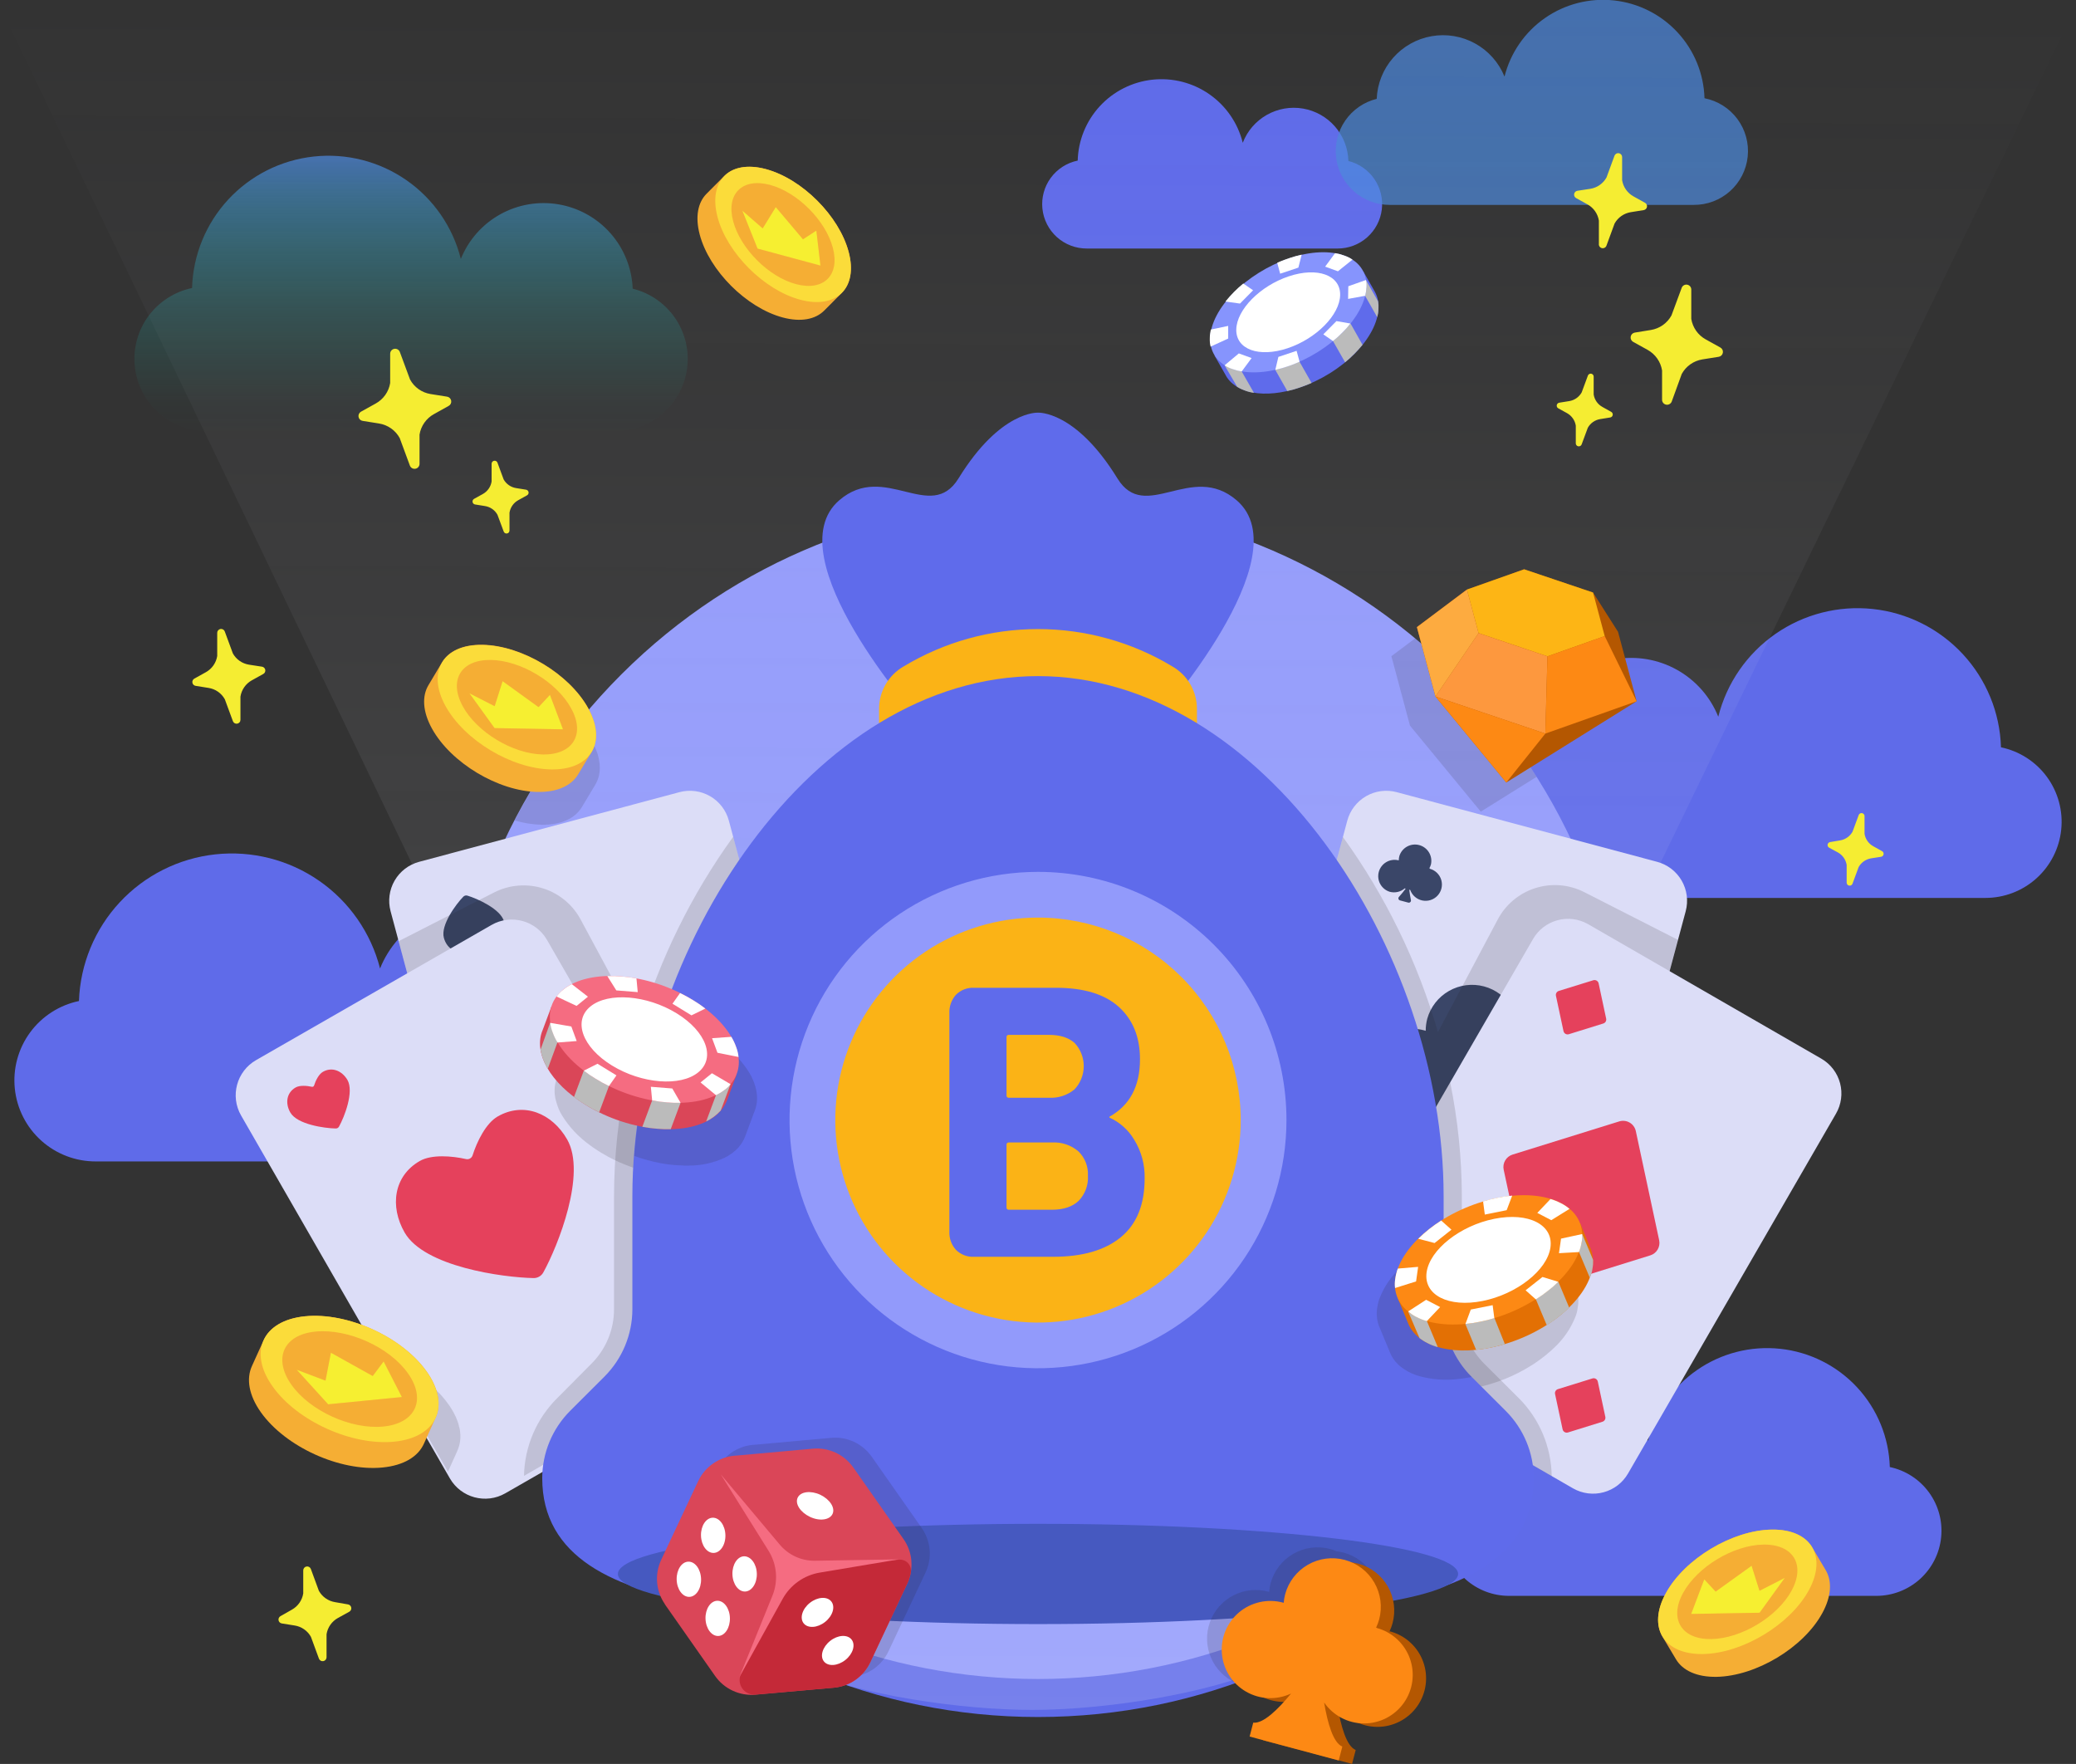 <svg width="698" height="593" viewBox="0 0 698 593" fill="none" xmlns="http://www.w3.org/2000/svg">
<rect x="0" y="0" width="698" height="593" fill="#333333" stroke="none"/>
<g clip-path="url(#clip0)">
<path d="M64.571 96.829C64.899 85.768 69.222 75.199 76.743 67.073C84.265 58.948 94.475 53.815 105.49 52.623C116.505 51.43 127.58 54.258 136.67 60.585C145.76 66.912 152.251 76.311 154.944 87.045C157.506 80.686 162.175 75.397 168.17 72.062C174.165 68.726 181.125 67.545 187.887 68.716C194.649 69.886 200.804 73.338 205.325 78.495C209.847 83.651 212.461 90.2 212.731 97.049C218.507 98.474 223.561 101.963 226.937 106.855C230.314 111.748 231.78 117.707 231.058 123.605C230.336 129.504 227.476 134.934 223.019 138.87C218.561 142.806 212.815 144.976 206.865 144.969H69.58C63.551 144.976 57.733 142.75 53.253 138.721C48.772 134.692 45.947 129.146 45.324 123.157C44.701 117.167 46.324 111.16 49.879 106.297C53.434 101.434 58.669 98.06 64.571 96.829Z" fill="url(#paint0_linear)"/>
<path d="M672.774 251.168C672.415 239.54 667.857 228.434 659.941 219.9C652.025 211.365 641.286 205.978 629.705 204.732C618.124 203.487 606.483 206.466 596.929 213.121C587.376 219.777 580.554 229.658 577.724 240.943C575.035 234.249 570.127 228.679 563.82 225.165C557.514 221.651 550.19 220.406 543.074 221.637C535.959 222.869 529.482 226.502 524.726 231.931C519.971 237.36 517.226 244.254 516.949 251.462C510.877 252.959 505.564 256.625 502.013 261.766C498.461 266.907 496.916 273.169 497.669 279.37C498.423 285.571 501.422 291.282 506.102 295.426C510.781 299.57 516.818 301.86 523.072 301.864H667.509C673.851 301.874 679.972 299.533 684.687 295.295C689.401 291.056 692.373 285.222 693.029 278.921C693.684 272.62 691.975 266.3 688.234 261.184C684.492 256.069 678.984 252.522 672.774 251.229V251.168Z" fill="url(#paint1_linear)"/>
<path d="M362.348 54.011C362.528 47.205 365.173 40.696 369.793 35.691C374.412 30.685 380.693 27.522 387.469 26.789C394.246 26.055 401.058 27.802 406.644 31.703C412.23 35.604 416.209 41.397 417.845 48.005C419.368 44.041 422.221 40.726 425.918 38.628C429.614 36.529 433.925 35.776 438.115 36.498C442.305 37.219 446.115 39.371 448.895 42.584C451.674 45.798 453.251 49.875 453.357 54.121C456.9 55 459.999 57.143 462.069 60.146C464.139 63.15 465.037 66.806 464.595 70.425C464.152 74.045 462.399 77.377 459.665 79.794C456.932 82.212 453.408 83.547 449.757 83.548H365.421C361.712 83.564 358.13 82.202 355.369 79.727C352.609 77.252 350.868 73.841 350.485 70.157C350.102 66.472 351.104 62.776 353.296 59.788C355.488 56.8 358.714 54.732 362.348 53.986V54.011Z" fill="url(#paint2_linear)"/>
<path d="M635.4 493.187C635.099 483.24 631.206 473.737 624.44 466.433C617.673 459.128 608.49 454.514 598.584 453.443C588.678 452.371 578.718 454.915 570.543 460.603C562.367 466.291 556.528 474.741 554.102 484.393C551.846 478.609 547.657 473.783 542.245 470.731C536.833 467.679 530.531 466.59 524.407 467.648C518.283 468.706 512.714 471.846 508.643 476.536C504.572 481.226 502.25 487.178 502.07 493.383C496.881 494.673 492.344 497.814 489.314 502.214C486.283 506.614 484.969 511.97 485.618 517.271C486.267 522.572 488.834 527.453 492.837 530.994C496.84 534.535 502.001 536.492 507.348 536.496H630.894C636.308 536.485 641.526 534.473 645.543 530.849C649.56 527.225 652.093 522.244 652.652 516.866C653.212 511.488 651.759 506.093 648.574 501.721C645.388 497.35 640.696 494.31 635.4 493.187Z" fill="url(#paint3_linear)"/>
<path d="M26.548 336.524C26.973 324.168 31.844 312.379 40.269 303.322C48.694 294.264 60.108 288.545 72.414 287.215C84.72 285.884 97.094 289.031 107.265 296.078C117.436 303.125 124.721 313.599 127.783 325.578C130.645 318.448 135.872 312.516 142.588 308.773C149.305 305.031 157.104 303.704 164.682 305.016C172.26 306.328 179.158 310.198 184.221 315.98C189.285 321.762 192.208 329.105 192.501 336.781C198.979 338.367 204.65 342.27 208.441 347.751C212.231 353.233 213.878 359.912 213.07 366.524C212.261 373.137 209.053 379.224 204.052 383.633C199.052 388.042 192.607 390.467 185.937 390.449H32.157C25.403 390.457 18.886 387.963 13.867 383.45C8.848 378.936 5.683 372.724 4.985 366.014C4.288 359.305 6.106 352.576 10.089 347.128C14.072 341.68 19.937 337.902 26.548 336.524Z" fill="url(#paint4_linear)"/>
<path d="M573.095 33.022C572.849 24.794 569.631 16.932 564.034 10.888C558.438 4.844 550.842 1.027 542.647 0.14C534.453 -0.747 526.214 1.357 519.451 6.063C512.689 10.769 507.859 17.76 505.854 25.745C503.938 21.025 500.46 17.103 496 14.632C491.541 12.162 486.368 11.291 481.345 12.167C476.321 13.042 471.749 15.609 468.39 19.442C465.031 23.275 463.088 28.141 462.884 33.23C458.586 34.289 454.824 36.883 452.311 40.523C449.797 44.163 448.705 48.597 449.242 52.986C449.779 57.375 451.907 61.416 455.223 64.345C458.54 67.274 462.816 68.888 467.244 68.882H569.421C573.937 68.924 578.307 67.281 581.673 64.273C585.039 61.266 587.16 57.112 587.62 52.624C588.079 48.137 586.845 43.64 584.158 40.014C581.471 36.388 577.526 33.895 573.095 33.022Z" fill="url(#paint5_linear)"/>
<path d="M349 577.223C458.399 577.223 547.085 488.646 547.085 379.381C547.085 270.116 458.399 181.539 349 181.539C239.601 181.539 150.915 270.116 150.915 379.381C150.915 488.646 239.601 577.223 349 577.223Z" fill="#5F6BE9"/>
<path d="M489.059 506.499C566.416 429.237 566.416 303.97 489.059 226.708C411.702 149.446 286.282 149.446 208.925 226.708C131.568 303.97 131.568 429.237 208.925 506.499C286.282 583.761 411.702 583.761 489.059 506.499Z" fill="#929AFB"/>
<path opacity="0.15" d="M474.065 243.938L497.87 272.864L516.618 261.171C505.526 243.621 491.755 227.91 475.803 214.609L467.819 220.602L474.065 243.938Z" fill="#231F20"/>
<path opacity="0.15" d="M195.623 271.347L200.167 263.776C201.319 261.803 201.828 259.52 201.624 257.245C201.624 256.951 201.624 256.658 201.526 256.352V256.279L201.379 255.386V255.239C201.318 254.958 201.256 254.689 201.183 254.407C201.168 254.333 201.148 254.259 201.122 254.187C201.048 253.93 200.987 253.661 200.901 253.405C200.816 253.148 200.901 253.246 200.816 253.172C200.73 252.903 200.644 252.646 200.546 252.377L200.387 252.01C200.301 251.778 200.215 251.558 200.118 251.338C200.02 251.117 199.885 250.824 199.762 250.567L199.628 250.273C199.456 249.919 199.26 249.564 199.064 249.209C198.673 248.488 198.232 247.766 197.766 247.069C196.779 245.602 195.686 244.208 194.497 242.898C186.27 253.136 179.084 264.165 173.042 275.823C175.967 276.692 178.993 277.177 182.043 277.266C188.656 277.364 193.382 275.102 195.623 271.347Z" fill="#231F20"/>
<path opacity="0.15" d="M0 2.115L268.522 560.955C288.996 569.945 323.615 574.837 346.979 574.837C371.042 574.837 406.26 569.59 427.286 560.075L698 2.115H0Z" fill="url(#paint6_linear)"/>
<path opacity="0.2" d="M60.31 2.115L297.703 573.907L300.152 574.641C300.752 573.638 302.148 573.553 305.148 576.036C333.348 583.16 362.903 582.958 391.002 575.448C393.158 573.834 394.358 573.724 394.994 574.299L397.909 573.406L637.029 2.115H60.31Z" fill="url(#paint7_linear)"/>
<path opacity="0.2" d="M126.228 2.006L320.835 576.941C332.567 579.62 334.563 581.039 347.016 581.039C359.997 581.039 362.495 579.485 374.704 576.562L571.956 2.006H126.228Z" fill="url(#paint8_linear)"/>
<path d="M513.936 450.782L426.404 427.36C424.683 426.9 423.069 426.106 421.655 425.023C420.242 423.94 419.056 422.589 418.165 421.047C417.274 419.506 416.697 417.804 416.465 416.039C416.234 414.275 416.353 412.482 416.816 410.763L452.99 275.884C453.922 272.414 456.197 269.455 459.313 267.66C462.429 265.864 466.132 265.377 469.607 266.308L557.175 289.729C560.651 290.661 563.613 292.932 565.414 296.044C567.214 299.156 567.704 302.854 566.776 306.326L530.553 441.205C529.621 444.676 527.346 447.634 524.23 449.43C521.114 451.226 517.411 451.712 513.936 450.782Z" fill="#DCDDF7"/>
<path d="M509.063 354.405L508.524 354.271C509.218 353.083 509.75 351.808 510.104 350.479C511.097 346.5 510.484 342.291 508.396 338.76C506.309 335.229 502.915 332.66 498.947 331.606C494.98 330.553 490.756 331.1 487.189 333.13C483.622 335.16 480.997 338.51 479.881 342.456C479.533 343.79 479.356 345.162 479.355 346.541L478.84 346.382C476.237 345.678 473.495 345.659 470.881 346.326C468.268 346.993 465.872 348.325 463.926 350.191C461.979 352.056 460.55 354.393 459.775 356.974C459.001 359.555 458.908 362.292 459.506 364.919C460.104 367.546 461.372 369.974 463.187 371.968C465.002 373.961 467.303 375.451 469.865 376.293C472.427 377.136 475.164 377.302 477.81 376.775C480.456 376.249 482.92 375.048 484.963 373.289L485.894 373.534C484.045 375.98 481.62 379.074 479.551 381.349C479.314 381.608 479.147 381.923 479.068 382.265C478.988 382.607 478.998 382.963 479.097 383.3C479.195 383.637 479.379 383.942 479.63 384.188C479.881 384.433 480.191 384.609 480.53 384.7L484.449 385.752L488.368 386.792C488.71 386.883 489.071 386.884 489.414 386.795C489.757 386.706 490.072 386.53 490.327 386.284C490.582 386.038 490.769 385.73 490.87 385.39C490.971 385.051 490.982 384.691 490.902 384.346C490.241 381.349 489.678 377.447 489.298 374.414L490.217 374.659C491.108 377.2 492.642 379.467 494.669 381.241C496.697 383.015 499.149 384.236 501.788 384.784C504.427 385.333 507.163 385.191 509.73 384.372C512.298 383.553 514.61 382.085 516.443 380.111C518.275 378.137 519.566 375.723 520.189 373.103C520.812 370.484 520.746 367.749 519.999 365.162C519.251 362.575 517.847 360.226 515.922 358.341C513.997 356.456 511.618 355.1 509.014 354.405H509.063Z" fill="#3A4668"/>
<path d="M480.751 291.932H480.555C480.802 291.515 480.991 291.066 481.118 290.599C481.427 289.215 481.188 287.766 480.452 286.554C479.716 285.343 478.539 284.462 477.167 284.097C475.796 283.732 474.336 283.911 473.094 284.596C471.851 285.282 470.922 286.42 470.501 287.774C470.37 288.239 470.304 288.721 470.305 289.205H470.134C468.744 288.882 467.284 289.112 466.06 289.845C464.837 290.578 463.947 291.758 463.578 293.134C463.21 294.511 463.391 295.976 464.084 297.222C464.777 298.467 465.928 299.395 467.293 299.808C468.159 300.036 469.066 300.05 469.939 299.849C470.811 299.649 471.622 299.241 472.301 298.659L472.62 298.744C471.971 299.601 471.126 300.689 470.391 301.484C470.297 301.575 470.23 301.69 470.197 301.817C470.163 301.943 470.165 302.076 470.201 302.202C470.238 302.328 470.308 302.441 470.404 302.53C470.5 302.619 470.618 302.68 470.746 302.707L472.118 303.074L473.501 303.441C473.621 303.471 473.746 303.47 473.865 303.438C473.984 303.406 474.093 303.344 474.181 303.259C474.27 303.173 474.335 303.066 474.37 302.948C474.405 302.83 474.41 302.705 474.383 302.585C474.15 301.533 473.954 300.139 473.82 299.099L474.15 299.185C474.465 300.074 475.005 300.867 475.717 301.487C476.429 302.107 477.289 302.532 478.214 302.723C479.139 302.914 480.097 302.863 480.996 302.575C481.896 302.287 482.705 301.772 483.347 301.08C483.989 300.388 484.441 299.542 484.659 298.624C484.878 297.707 484.855 296.748 484.594 295.842C484.333 294.935 483.842 294.112 483.169 293.45C482.495 292.789 481.663 292.312 480.751 292.067V291.932Z" fill="#3A4668"/>
<path d="M514.94 422.248H514.757C515.003 421.831 515.193 421.383 515.32 420.915C515.629 419.532 515.39 418.083 514.654 416.871C513.917 415.659 512.74 414.779 511.369 414.414C509.998 414.049 508.538 414.228 507.296 414.913C506.053 415.598 505.124 416.736 504.703 418.09C504.577 418.552 504.515 419.03 504.519 419.509H504.336C503.419 419.264 502.455 419.26 501.537 419.497C500.619 419.734 499.777 420.205 499.095 420.863C498.413 421.521 497.912 422.344 497.643 423.252C497.373 424.16 497.343 425.123 497.556 426.046C497.769 426.969 498.217 427.821 498.857 428.52C499.497 429.219 500.308 429.741 501.21 430.035C502.111 430.328 503.074 430.384 504.004 430.196C504.933 430.008 505.799 429.584 506.515 428.963L506.834 429.049C506.185 429.905 505.34 430.993 504.605 431.788C504.511 431.879 504.444 431.993 504.41 432.118C504.375 432.244 504.376 432.377 504.411 432.502C504.446 432.627 504.515 432.741 504.609 432.831C504.704 432.92 504.821 432.983 504.948 433.011L506.332 433.378L507.703 433.745C507.823 433.778 507.95 433.779 508.071 433.748C508.192 433.717 508.303 433.656 508.393 433.57C508.483 433.483 508.549 433.376 508.584 433.256C508.62 433.137 508.625 433.01 508.597 432.889C508.364 431.837 508.168 430.443 508.034 429.403L508.352 429.489C508.665 430.383 509.204 431.182 509.917 431.807C510.63 432.431 511.492 432.861 512.421 433.055C513.349 433.248 514.312 433.198 515.216 432.91C516.119 432.622 516.933 432.105 517.577 431.41C518.222 430.715 518.675 429.865 518.894 428.944C519.112 428.022 519.088 427.059 518.824 426.149C518.56 425.239 518.064 424.413 517.386 423.751C516.708 423.089 515.869 422.614 514.952 422.371L514.94 422.248Z" fill="#3A4668"/>
<path opacity="0.15" d="M532.684 299.931C530.138 298.628 527.36 297.841 524.508 297.614C521.657 297.387 518.788 297.725 516.068 298.608C513.348 299.491 510.828 300.902 508.655 302.76C506.482 304.617 504.698 306.886 503.405 309.434L483.469 346.982C476.674 323.442 465.866 301.249 451.52 281.377L416.816 410.764C416.353 412.483 416.234 414.276 416.465 416.04C416.697 417.805 417.274 419.507 418.165 421.048C419.056 422.59 420.242 423.941 421.655 425.024C423.069 426.107 424.683 426.901 426.404 427.361L439.005 430.737L441.222 431.324L513.936 450.783C517.411 451.713 521.114 451.227 524.23 449.431C527.346 447.635 529.621 444.677 530.553 441.206L564.155 315.953L532.684 299.931Z" fill="#231F20"/>
<path d="M528.925 500.377L450.443 455.124C447.337 453.318 445.077 450.354 444.158 446.884C443.24 443.414 443.738 439.722 445.544 436.619L515.442 315.683C517.233 312.58 520.179 310.31 523.638 309.368C527.098 308.426 530.79 308.889 533.909 310.656L612.391 355.909C615.496 357.715 617.757 360.679 618.675 364.149C619.594 367.619 619.095 371.311 617.289 374.414L547.391 495.35C545.601 498.453 542.655 500.723 539.195 501.665C535.736 502.607 532.044 502.144 528.925 500.377Z" fill="#DCDDF7"/>
<path d="M557.849 416.94L549.999 380.249C549.872 379.654 549.622 379.093 549.265 378.601C548.909 378.108 548.453 377.696 547.927 377.39C547.402 377.083 546.818 376.89 546.213 376.822C545.608 376.754 544.996 376.813 544.415 376.995L508.548 388.15C507.51 388.476 506.63 389.176 506.08 390.114C505.53 391.052 505.349 392.161 505.572 393.225L513.434 429.917C513.56 430.511 513.809 431.072 514.164 431.565C514.52 432.058 514.974 432.471 515.498 432.778C516.023 433.085 516.605 433.28 517.209 433.35C517.813 433.419 518.425 433.362 519.006 433.183L554.873 422.028C555.914 421.702 556.796 421 557.346 420.059C557.896 419.118 558.076 418.006 557.849 416.94Z" fill="#E5415C"/>
<path d="M539.75 476.32L537.215 464.456C537.175 464.263 537.095 464.08 536.979 463.92C536.863 463.76 536.715 463.626 536.544 463.526C536.373 463.427 536.183 463.365 535.987 463.344C535.79 463.323 535.591 463.343 535.403 463.404L523.806 467C523.469 467.105 523.183 467.333 523.006 467.639C522.829 467.945 522.774 468.306 522.851 468.651L525.386 480.515C525.428 480.706 525.509 480.886 525.625 481.044C525.74 481.202 525.887 481.335 526.056 481.434C526.225 481.533 526.413 481.595 526.607 481.618C526.802 481.641 526.999 481.624 527.186 481.567L538.783 477.959C539.12 477.856 539.407 477.631 539.586 477.327C539.765 477.024 539.824 476.664 539.75 476.32Z" fill="#E5415C"/>
<path d="M540.031 342.457L537.497 330.593C537.456 330.401 537.376 330.22 537.261 330.061C537.146 329.901 536.999 329.768 536.83 329.669C536.66 329.57 536.472 329.507 536.277 329.485C536.081 329.463 535.884 329.482 535.696 329.541L524.112 333.125C523.775 333.227 523.488 333.453 523.309 333.756C523.13 334.06 523.071 334.419 523.145 334.764L525.68 346.627C525.72 346.821 525.8 347.003 525.916 347.164C526.032 347.324 526.18 347.458 526.351 347.557C526.522 347.656 526.712 347.718 526.908 347.74C527.105 347.761 527.304 347.74 527.492 347.679L539.089 344.071C539.418 343.966 539.697 343.743 539.871 343.445C540.045 343.147 540.102 342.795 540.031 342.457Z" fill="#E5415C"/>
<path opacity="0.15" d="M499.119 458.537C496.698 456.134 494.779 453.275 493.472 450.126C492.164 446.977 491.495 443.6 491.502 440.191V404.723C491.502 404.552 491.502 404.38 491.502 404.209C491.502 403.512 491.502 402.803 491.502 402.093C491.467 389.243 490.154 376.427 487.583 363.836L445.483 436.632C443.677 439.735 443.178 443.428 444.097 446.898C445.015 450.367 447.276 453.331 450.381 455.137L521.724 496.281C521.592 486.417 517.617 476.993 510.642 470.01L499.119 458.537Z" fill="#231F20"/>
<path opacity="0.15" d="M530.688 437.023V436.95C530.641 435.62 530.363 434.308 529.868 433.073L526.439 424.792C525.715 422.84 524.48 421.117 522.863 419.802C521.979 419.039 521 418.393 519.949 417.882H519.888L519.716 417.797L519.006 417.454L518.761 417.344C518.022 417.014 517.261 416.736 516.483 416.512C512.281 415.331 507.889 414.978 503.552 415.473C501.906 415.61 500.27 415.851 498.654 416.194H498.507H498.299L497.074 416.451L496.78 416.525C494.87 416.965 493.731 417.332 493.707 417.344C488.746 418.813 484.014 420.966 479.649 423.741C478.249 424.607 476.903 425.559 475.62 426.59L475.546 426.651L475.179 426.945L474.616 427.398L474.138 427.801L473.305 428.535L473.195 428.633C472.387 429.367 471.971 429.856 471.971 429.856C468.971 432.673 466.626 436.113 465.101 439.934C464.688 441.014 464.404 442.139 464.256 443.285C464.073 444.339 464.044 445.415 464.17 446.477C464.285 447.748 464.621 448.99 465.162 450.146L468.395 457.937C469.184 460.052 470.565 461.894 472.375 463.245C472.375 463.245 472.656 463.478 473.232 463.857C473.55 464.065 473.967 464.322 474.456 464.615L474.861 464.823L475.118 464.958C476.191 465.521 477.325 465.96 478.498 466.266C482.783 467.431 487.255 467.747 491.662 467.196L493.168 467.012C493.78 466.927 494.392 466.829 495.029 466.707H495.115L496.217 466.523C502.907 465.152 509.293 462.578 515.063 458.928C515.063 458.928 516.165 458.268 517.818 457.044C519.13 456.09 520.389 455.065 521.59 453.975C522.263 453.363 522.606 453.021 522.606 453.021C525.613 450.227 527.982 446.819 529.549 443.028C530 442.009 530.297 440.929 530.431 439.824C530.624 438.903 530.711 437.963 530.688 437.023Z" fill="#231F20"/>
<path d="M271.657 427.361L184.125 450.783C180.65 451.713 176.947 451.227 173.831 449.431C170.715 447.635 168.44 444.676 167.508 441.206L131.322 306.327C130.391 302.856 130.877 299.158 132.675 296.046C134.474 292.933 137.436 290.662 140.91 289.73L228.442 266.309C230.163 265.846 231.958 265.727 233.725 265.958C235.491 266.19 237.195 266.766 238.739 267.656C240.282 268.545 241.635 269.73 242.719 271.142C243.804 272.554 244.599 274.166 245.059 275.885L281.245 410.764C282.177 414.235 281.69 417.933 279.892 421.045C278.094 424.158 275.132 426.43 271.657 427.361Z" fill="#DCDDF7"/>
<path d="M201.465 331.314C200.771 331.104 200.033 331.091 199.332 331.277C198.631 331.463 197.996 331.84 197.498 332.365C190.689 339.52 175.651 359.591 178.896 371.675C181.346 380.933 189.134 386.902 198.404 384.419C202.175 383.416 206.094 379.82 208.666 376.396C208.323 379.013 207.87 381.997 207.331 384.394C207.258 384.726 207.273 385.071 207.372 385.396C207.472 385.72 207.653 386.014 207.899 386.249C208.145 386.483 208.447 386.651 208.776 386.735C209.106 386.819 209.451 386.818 209.78 386.73L213.564 385.715L217.36 384.7C217.69 384.613 217.992 384.442 218.236 384.204C218.481 383.966 218.66 383.669 218.756 383.342C218.852 383.015 218.862 382.669 218.784 382.337C218.707 382.005 218.546 381.698 218.315 381.447C216.65 379.637 214.764 377.288 213.147 375.185C217.091 376.873 222.295 378.022 226.054 377.007C235.324 374.561 239.047 365.486 236.561 356.215C233.328 344.131 210.919 334.163 201.465 331.314Z" fill="#3A4668"/>
<path d="M157.16 301.093C156.917 301.017 156.656 301.011 156.41 301.076C156.163 301.141 155.939 301.274 155.764 301.46C153.315 303.967 148.086 311.024 149.237 315.268C150.107 318.521 152.825 320.625 156.095 319.745C157.55 319.188 158.804 318.208 159.695 316.931C159.573 317.849 159.414 318.901 159.23 319.732C159.203 319.849 159.206 319.971 159.24 320.086C159.274 320.202 159.337 320.306 159.424 320.39C159.51 320.473 159.616 320.533 159.732 320.564C159.849 320.594 159.971 320.594 160.087 320.564L161.422 320.197L162.757 319.842C162.871 319.81 162.975 319.75 163.06 319.666C163.144 319.583 163.205 319.479 163.239 319.365C163.272 319.252 163.275 319.131 163.249 319.016C163.222 318.9 163.167 318.793 163.087 318.705C162.499 318.069 161.863 317.237 161.275 316.503C162.686 317.169 164.266 317.391 165.806 317.139C169.063 316.271 170.373 313.091 169.479 309.801C168.353 305.594 160.479 302.096 157.16 301.093Z" fill="#3A4668"/>
<path d="M252.015 396.859C251.771 396.787 251.513 396.784 251.269 396.851C251.024 396.918 250.803 397.052 250.631 397.238C248.182 399.684 242.953 406.802 244.092 411.046C244.961 414.3 247.692 416.403 250.949 415.523C252.406 414.97 253.661 413.989 254.549 412.71C254.427 413.627 254.268 414.679 254.084 415.51C254.057 415.627 254.061 415.749 254.094 415.864C254.128 415.98 254.191 416.084 254.278 416.168C254.364 416.251 254.47 416.311 254.587 416.342C254.703 416.373 254.825 416.373 254.941 416.342L256.276 415.975L257.611 415.62C257.725 415.588 257.829 415.528 257.914 415.444C257.998 415.361 258.06 415.257 258.093 415.144C258.126 415.03 258.129 414.909 258.103 414.794C258.076 414.678 258.021 414.571 257.941 414.483C257.354 413.847 256.717 413.015 256.129 412.281C257.54 412.947 259.12 413.169 260.66 412.917C263.917 412.049 265.228 408.869 264.334 405.579C263.281 401.372 255.333 397.862 252.015 396.859Z" fill="#3A4668"/>
<path opacity="0.15" d="M281.245 410.763L246.517 281.303C232.42 300.829 221.734 322.597 214.911 345.685L195.465 309.568C194.165 307.011 192.373 304.736 190.191 302.873C188.009 301.01 185.48 299.595 182.749 298.711C180.018 297.827 177.14 297.49 174.278 297.721C171.417 297.951 168.629 298.743 166.075 300.052L134.028 316.405L167.508 441.156C168.44 444.627 170.715 447.585 173.831 449.381C176.947 451.177 180.65 451.663 184.125 450.733L206.057 444.862L228.026 439.077L260.501 430.394L271.657 427.409C273.383 426.948 275 426.152 276.417 425.065C277.834 423.978 279.022 422.622 279.913 421.076C280.804 419.529 281.38 417.822 281.608 416.052C281.837 414.283 281.714 412.485 281.245 410.763Z" fill="#231F20"/>
<path d="M165.261 310.951L86.104 356.387C79.561 360.143 77.306 368.485 81.066 375.02L151.246 496.983C155.006 503.517 163.358 505.77 169.901 502.015L249.058 456.578C255.601 452.822 257.856 444.48 254.096 437.946L183.917 315.983C180.156 309.448 171.804 307.195 165.261 310.951Z" fill="#DCDDF7"/>
<path d="M167.336 375.331C163.369 377.606 160.344 383.819 158.887 388.43C158.738 388.874 158.427 389.246 158.017 389.472C157.606 389.699 157.126 389.763 156.67 389.653C151.956 388.589 145.098 388.027 141.143 390.302C132.351 395.341 131.004 405.565 136.036 414.335C142.674 425.893 169.1 429.452 179.349 429.66C180.03 429.68 180.703 429.512 181.293 429.173C181.884 428.834 182.368 428.338 182.692 427.739C187.591 418.86 197.301 394.57 190.676 383.037C185.643 374.255 176.116 370.305 167.336 375.331Z" fill="#E5415C"/>
<path d="M225.527 428.683C224.143 429.49 223.078 431.655 222.576 433.269C222.525 433.428 222.416 433.563 222.272 433.646C222.127 433.73 221.956 433.757 221.792 433.722C220.139 433.342 217.739 433.147 216.355 433.942C213.282 435.703 212.804 439.286 214.567 442.369C216.894 446.405 226.139 447.652 229.74 447.726C229.987 447.74 230.233 447.685 230.449 447.566C230.666 447.447 230.844 447.269 230.964 447.053C232.679 443.946 236.071 435.446 233.756 431.398C231.944 428.328 228.601 426.921 225.527 428.683Z" fill="#E5415C"/>
<path d="M108.57 360.325C107.174 361.12 106.12 363.297 105.606 364.912C105.56 365.071 105.454 365.206 105.31 365.289C105.166 365.371 104.995 365.394 104.835 365.352C103.182 364.985 100.781 364.79 99.398 365.585C96.312 367.346 95.846 370.929 97.61 373.999C99.936 378.048 109.182 379.295 112.782 379.368C113.031 379.394 113.281 379.344 113.5 379.224C113.719 379.104 113.896 378.919 114.007 378.696C115.733 375.589 119.125 367.077 116.811 363.041C114.974 359.959 111.643 358.564 108.57 360.325Z" fill="#E5415C"/>
<path opacity="0.15" d="M253.19 436.057L210.625 362.502C207.883 375.497 206.484 388.739 206.449 402.019C206.449 402.728 206.449 403.438 206.449 404.135C206.449 404.306 206.449 404.477 206.449 404.649V440.117C206.456 443.526 205.787 446.903 204.479 450.052C203.172 453.201 201.253 456.06 198.832 458.463L187.358 470.009C180.376 476.947 176.367 486.323 176.178 496.158L248.17 454.647C249.723 453.757 251.085 452.57 252.179 451.153C253.272 449.737 254.075 448.119 254.541 446.392C255.007 444.665 255.128 442.864 254.896 441.09C254.665 439.317 254.085 437.606 253.19 436.057Z" fill="#231F20"/>
<path opacity="0.15" d="M253.203 371.271C253.082 370.106 252.806 368.963 252.382 367.871V367.81L252.309 367.626C252.211 367.369 252.113 367.137 252.027 366.905L251.917 366.66C251.604 365.912 251.236 365.188 250.815 364.495C248.543 360.775 245.569 357.531 242.059 354.943C240.769 353.932 239.415 353.005 238.006 352.167H237.932H237.871C236.491 351.308 235.069 350.521 233.61 349.806C228.962 347.504 224.016 345.857 218.915 344.914C217.297 344.596 215.661 344.376 214.017 344.254H213.735C212.633 344.168 211.702 344.131 210.955 344.119H210.882C209.767 344.119 209.118 344.119 209.118 344.119C205.002 344.133 200.941 345.06 197.228 346.834C196.191 347.343 195.217 347.971 194.326 348.706C193.478 349.358 192.727 350.129 192.097 350.993C191.328 352.003 190.736 353.136 190.346 354.344L187.358 362.159C186.498 364.249 186.252 366.54 186.648 368.764C186.648 368.764 186.648 369.118 186.856 369.791C186.942 370.17 187.076 370.635 187.26 371.198L187.407 371.638C187.407 371.724 187.468 371.809 187.505 371.907C187.902 373.049 188.432 374.141 189.085 375.16C191.431 378.922 194.488 382.191 198.085 384.786C198.293 384.957 198.71 385.263 199.31 385.691C199.91 386.119 200.314 386.376 200.84 386.706L200.951 386.779L201.881 387.379C202.126 387.538 202.371 387.66 202.628 387.807C203.277 388.198 203.853 388.541 204.392 388.822L205.028 389.164C205.849 389.592 206.339 389.825 206.339 389.825C210.937 392.085 215.824 393.706 220.862 394.644C222.405 394.936 223.962 395.145 225.527 395.267L226.483 395.341C227.377 395.341 228.136 395.426 228.724 395.451H228.993C229.936 395.451 230.45 395.451 230.45 395.451C234.559 395.45 238.62 394.561 242.353 392.846C244.205 391.946 245.868 390.7 247.251 389.177V389.103C248.125 388.097 248.817 386.946 249.296 385.703L252.419 377.313C253.214 375.405 253.485 373.319 253.203 371.271Z" fill="#231F20"/>
<path opacity="0.15" d="M153.793 487.658C154.665 485.702 154.979 483.543 154.699 481.42C154.699 481.42 154.699 481.42 154.699 481.347C154.699 481.053 154.625 480.748 154.564 480.442C154.568 480.409 154.568 480.376 154.564 480.344C154.493 480.037 154.403 479.735 154.295 479.439V479.304C154.221 479.011 154.135 478.717 154.05 478.424L153.952 478.167C153.866 477.91 153.78 477.653 153.682 477.384L153.56 477.091L153.254 476.345C153.193 476.234 153.131 476.112 153.082 476.002C153.033 475.892 152.862 475.525 152.739 475.293L152.47 474.791L152.152 474.229L151.735 473.532L151.49 473.14C151.258 472.785 151.013 472.419 150.756 472.064C145.857 465.154 137.396 459.442 128.346 456.164L150.621 494.727L153.829 487.621L153.793 487.658Z" fill="#231F20"/>
<path d="M279.2 366.111C277.741 363.178 275.887 360.458 273.689 358.026C273.157 357.475 272.428 357.157 271.662 357.141C270.896 357.125 270.154 357.413 269.599 357.941C269.322 358.199 269.1 358.512 268.946 358.858C268.792 359.205 268.711 359.579 268.705 359.959C268.665 360.711 268.915 361.451 269.403 362.026C269.477 362.099 276.751 369.914 277.179 380.445C277.792 393.74 270.91 398.571 270.616 398.791C270.121 399.128 269.742 399.609 269.532 400.169C269.322 400.73 269.29 401.341 269.442 401.92C269.593 402.499 269.921 403.017 270.379 403.402C270.836 403.788 271.403 404.023 272 404.074H272.465C272.949 404.034 273.416 403.874 273.824 403.61C274.228 403.341 283.731 396.944 282.972 380.213C282.837 377.386 282.331 374.59 281.465 371.896C298.132 372.312 305.112 387.245 305.185 387.392C305.399 387.872 305.741 388.286 306.172 388.587C306.603 388.889 307.109 389.068 307.634 389.104C308.117 389.14 308.6 389.056 309.042 388.86C309.731 388.537 310.266 387.959 310.533 387.249C310.801 386.538 310.78 385.751 310.475 385.056C310.402 384.787 301.426 365.047 279.2 366.111Z" fill="url(#paint9_linear)"/>
<path d="M262.424 421.369C263.909 424.547 266.305 427.215 269.309 429.033C272.312 430.851 275.788 431.739 279.297 431.584C282.806 431.429 286.189 430.239 289.021 428.163C291.852 426.087 294.003 423.219 295.202 419.922C296.401 416.625 296.595 413.047 295.757 409.64C294.92 406.234 293.09 403.151 290.499 400.783C287.908 398.415 284.672 396.868 281.2 396.337C277.729 395.806 274.177 396.316 270.996 397.801C266.73 399.791 263.431 403.393 261.824 407.812C260.216 412.232 260.432 417.108 262.424 421.369Z" fill="#D84658"/>
<path d="M268.069 418.738C266.305 414.962 265.928 410.686 267.005 406.66C268.082 402.635 270.544 399.116 273.959 396.723C272.954 396.981 271.975 397.329 271.032 397.762C268.907 398.738 266.997 400.124 265.41 401.84C263.822 403.555 262.59 405.567 261.784 407.76C260.978 409.953 260.613 412.283 260.711 414.617C260.809 416.95 261.367 419.242 262.354 421.359C263.342 423.477 264.738 425.379 266.463 426.956C268.188 428.533 270.208 429.754 272.407 430.55C274.606 431.345 276.941 431.698 279.277 431.589C281.614 431.481 283.905 430.912 286.021 429.916C286.966 429.469 287.872 428.941 288.727 428.339C284.703 429.415 280.428 429.043 276.651 427.288C272.874 425.532 269.836 422.506 268.069 418.738Z" fill="#C12938"/>
<path d="M281.061 406.056C281.32 406.616 281.74 407.088 282.267 407.41C282.794 407.732 283.405 407.891 284.023 407.866C284.64 407.841 285.236 407.634 285.736 407.27C286.235 406.907 286.616 406.403 286.829 405.824C287.041 405.244 287.077 404.615 286.932 404.015C286.786 403.415 286.466 402.872 286.011 402.454C285.556 402.036 284.987 401.762 284.376 401.668C283.765 401.573 283.14 401.662 282.58 401.922C281.833 402.273 281.254 402.903 280.97 403.677C280.686 404.451 280.719 405.306 281.061 406.056Z" fill="#F36C80"/>
<path d="M296.895 360.545C286.89 369.106 276.885 366.892 276.885 366.892C276.885 366.892 276.396 357.414 286.192 348.962C288.962 346.516 292.281 344.774 295.869 343.882C299.457 342.989 303.207 342.974 306.801 343.838C306.801 343.838 306.214 352.607 296.895 360.545Z" fill="#15CEB3"/>
<path d="M296.895 360.545C286.89 369.106 276.886 366.893 276.886 366.893L306.802 343.838C306.802 343.838 306.214 352.607 296.895 360.545Z" fill="#17B079"/>
<path d="M297.74 404.918C299.226 408.096 301.622 410.763 304.625 412.582C307.629 414.4 311.105 415.288 314.613 415.133C318.122 414.978 321.506 413.788 324.337 411.712C327.168 409.636 329.319 406.768 330.519 403.471C331.718 400.174 331.911 396.596 331.074 393.189C330.237 389.782 328.407 386.7 325.816 384.332C323.225 381.964 319.989 380.417 316.517 379.886C313.045 379.355 309.494 379.864 306.312 381.349C302.047 383.34 298.748 386.941 297.14 391.361C295.533 395.781 295.749 400.657 297.74 404.918Z" fill="#D84658"/>
<path d="M303.385 402.288C301.621 398.512 301.244 394.237 302.322 390.211C303.399 386.185 305.86 382.667 309.275 380.273C308.271 380.532 307.291 380.88 306.349 381.313C304.224 382.289 302.313 383.675 300.726 385.39C299.139 387.106 297.907 389.118 297.1 391.311C296.294 393.503 295.929 395.833 296.027 398.167C296.125 400.501 296.684 402.793 297.671 404.91C298.658 407.028 300.054 408.93 301.779 410.507C303.505 412.084 305.525 413.305 307.724 414.1C309.923 414.895 312.258 415.249 314.594 415.14C316.93 415.032 319.222 414.463 321.337 413.467C322.287 413.028 323.194 412.5 324.044 411.889C320.019 412.966 315.745 412.594 311.968 410.838C308.191 409.083 305.152 406.056 303.385 402.288Z" fill="#C12938"/>
<path d="M316.378 389.593C316.637 390.153 317.056 390.625 317.583 390.947C318.11 391.269 318.722 391.428 319.339 391.403C319.957 391.378 320.553 391.171 321.052 390.807C321.552 390.444 321.932 389.94 322.145 389.361C322.358 388.781 322.394 388.152 322.248 387.552C322.103 386.952 321.782 386.409 321.327 385.991C320.872 385.573 320.303 385.3 319.692 385.205C319.082 385.11 318.457 385.199 317.896 385.459C317.149 385.81 316.571 386.44 316.287 387.214C316.002 387.988 316.035 388.843 316.378 389.593Z" fill="#F36C80"/>
<path opacity="0.15" d="M424.837 448.997C435.577 442.207 445.447 434.132 454.226 424.952C384.234 417.628 313.66 417.78 243.7 425.404C283.192 477.69 362.127 488.661 424.837 448.997Z" fill="#262C7A"/>
<path d="M173.532 164.086C172.656 163.948 171.823 163.614 171.095 163.107C170.368 162.601 169.765 161.936 169.332 161.163L167.263 155.549C167.181 155.325 167.023 155.137 166.817 155.018C166.61 154.898 166.368 154.855 166.133 154.896C165.898 154.937 165.685 155.059 165.531 155.241C165.377 155.423 165.292 155.653 165.291 155.891V161.872C165.149 162.747 164.811 163.579 164.303 164.306C163.794 165.032 163.127 165.634 162.352 166.067L159.389 167.706C159.206 167.81 159.06 167.967 158.971 168.156C158.882 168.346 158.853 168.558 158.889 168.764C158.926 168.971 159.025 169.161 159.173 169.308C159.322 169.456 159.513 169.554 159.719 169.59L163.075 170.128C163.951 170.265 164.784 170.601 165.51 171.11C166.236 171.619 166.836 172.287 167.263 173.063L169.344 178.665C169.419 178.895 169.574 179.091 169.781 179.216C169.989 179.341 170.235 179.387 170.473 179.345C170.712 179.303 170.927 179.177 171.08 178.989C171.233 178.801 171.312 178.564 171.304 178.322V172.342C171.444 171.467 171.781 170.636 172.29 169.912C172.799 169.187 173.467 168.588 174.243 168.159L177.218 166.508C177.401 166.403 177.547 166.245 177.635 166.055C177.724 165.864 177.751 165.651 177.714 165.445C177.676 165.238 177.575 165.048 177.425 164.901C177.275 164.754 177.083 164.658 176.875 164.624L173.532 164.086Z" fill="#F5ED32"/>
<path d="M144.78 132.47C143.328 132.238 141.949 131.677 140.75 130.829C139.55 129.98 138.562 128.868 137.861 127.577L134.432 118.319C134.293 117.955 134.031 117.65 133.692 117.458C133.352 117.266 132.956 117.198 132.572 117.266C132.187 117.334 131.839 117.534 131.586 117.831C131.333 118.128 131.192 118.504 131.187 118.894V128.752C130.951 130.201 130.388 131.578 129.539 132.778C128.69 133.978 127.579 134.968 126.289 135.674L121.391 138.389C121.084 138.556 120.837 138.815 120.686 139.129C120.534 139.443 120.486 139.797 120.547 140.141C120.607 140.484 120.775 140.8 121.025 141.043C121.276 141.286 121.596 141.445 121.942 141.496L127.465 142.376C128.916 142.612 130.295 143.175 131.496 144.023C132.697 144.871 133.689 145.981 134.396 147.269L137.812 156.527C137.951 156.892 138.213 157.196 138.553 157.388C138.892 157.58 139.288 157.648 139.673 157.58C140.057 157.512 140.406 157.312 140.658 157.015C140.911 156.718 141.052 156.342 141.057 155.952V146.095C141.291 144.646 141.855 143.27 142.704 142.072C143.553 140.874 144.665 139.886 145.955 139.184L150.854 136.457C151.16 136.291 151.407 136.033 151.559 135.72C151.711 135.407 151.761 135.053 151.702 134.71C151.642 134.367 151.476 134.051 151.227 133.807C150.979 133.563 150.659 133.403 150.315 133.35L144.78 132.47Z" fill="#F5ED32"/>
<path d="M527.602 134.842C528.48 134.703 529.314 134.366 530.041 133.858C530.769 133.349 531.371 132.682 531.803 131.906L533.872 126.305C533.947 126.074 534.102 125.879 534.309 125.754C534.517 125.629 534.762 125.583 535.001 125.624C535.24 125.666 535.455 125.793 535.608 125.981C535.761 126.169 535.84 126.405 535.832 126.647V132.628C535.969 133.503 536.305 134.335 536.815 135.06C537.324 135.785 537.993 136.384 538.771 136.811L541.734 138.462C541.916 138.565 542.062 138.723 542.152 138.912C542.241 139.101 542.27 139.314 542.233 139.52C542.197 139.726 542.098 139.916 541.949 140.064C541.801 140.212 541.61 140.31 541.403 140.345L538.048 140.884C537.174 141.021 536.342 141.356 535.616 141.862C534.891 142.369 534.29 143.034 533.86 143.807L531.778 149.421C531.692 149.637 531.533 149.817 531.329 149.93C531.126 150.043 530.889 150.083 530.66 150.043C530.43 150.003 530.221 149.885 530.068 149.709C529.915 149.534 529.827 149.311 529.819 149.078V143.097C529.679 142.223 529.344 141.391 528.837 140.665C528.33 139.938 527.665 139.336 526.892 138.902L523.917 137.263C523.734 137.16 523.588 137.003 523.499 136.813C523.409 136.624 523.381 136.411 523.417 136.205C523.453 135.999 523.553 135.809 523.701 135.661C523.85 135.513 524.04 135.415 524.247 135.38L527.602 134.842Z" fill="#F5ED32"/>
<path d="M534.693 63.476C535.829 63.294 536.91 62.857 537.854 62.198C538.798 61.539 539.58 60.676 540.142 59.672L542.836 52.334C542.945 52.046 543.151 51.805 543.419 51.653C543.687 51.501 544 51.447 544.303 51.501C544.607 51.554 544.882 51.712 545.081 51.947C545.281 52.182 545.392 52.478 545.395 52.786V60.565C545.577 61.712 546.019 62.802 546.688 63.752C547.356 64.701 548.234 65.486 549.253 66.044L553.11 68.185C553.346 68.321 553.534 68.526 553.648 68.772C553.763 69.019 553.798 69.295 553.75 69.562C553.702 69.83 553.572 70.076 553.379 70.267C553.185 70.458 552.938 70.585 552.669 70.631L548.31 71.328C547.172 71.511 546.09 71.949 545.146 72.61C544.202 73.271 543.42 74.137 542.86 75.144L540.166 82.482C540.077 82.805 539.867 83.082 539.58 83.257C539.293 83.431 538.951 83.49 538.622 83.422C538.293 83.353 538.003 83.162 537.81 82.888C537.617 82.614 537.536 82.276 537.583 81.944V74.165C537.4 73.03 536.963 71.951 536.303 71.008C535.644 70.065 534.779 69.284 533.774 68.723L529.905 66.582C529.669 66.446 529.481 66.241 529.366 65.995C529.252 65.748 529.216 65.472 529.265 65.205C529.313 64.937 529.442 64.691 529.636 64.5C529.829 64.309 530.077 64.182 530.345 64.136L534.693 63.476Z" fill="#F5ED32"/>
<path d="M555.069 110.932C556.519 110.696 557.896 110.133 559.095 109.285C560.294 108.437 561.284 107.327 561.988 106.04L565.417 96.781C565.549 96.412 565.808 96.102 566.147 95.905C566.486 95.708 566.884 95.637 567.27 95.704C567.656 95.772 568.007 95.973 568.259 96.273C568.511 96.573 568.65 96.952 568.649 97.344V107.214C568.884 108.662 569.448 110.038 570.297 111.236C571.146 112.433 572.258 113.421 573.548 114.124L578.446 116.839C578.746 117.011 578.986 117.27 579.133 117.583C579.279 117.896 579.326 118.246 579.265 118.586C579.205 118.926 579.041 119.239 578.796 119.483C578.55 119.726 578.236 119.888 577.895 119.946L572.36 120.826C570.91 121.062 569.533 121.625 568.334 122.473C567.135 123.321 566.145 124.431 565.441 125.719L562.074 134.989C561.934 135.354 561.673 135.658 561.333 135.85C560.993 136.042 560.597 136.11 560.213 136.042C559.829 135.974 559.48 135.774 559.227 135.477C558.975 135.18 558.834 134.804 558.828 134.415V124.544C558.597 123.102 558.042 121.731 557.204 120.535C556.367 119.338 555.268 118.346 553.991 117.634L549.093 114.919C548.793 114.748 548.553 114.488 548.407 114.175C548.26 113.862 548.213 113.512 548.274 113.172C548.334 112.832 548.498 112.519 548.743 112.275C548.989 112.032 549.303 111.87 549.644 111.812L555.069 110.932Z" fill="#F5ED32"/>
<path d="M112.66 538.611C111.521 538.428 110.44 537.99 109.496 537.329C108.552 536.668 107.77 535.802 107.21 534.795L104.516 527.457C104.407 527.169 104.201 526.928 103.933 526.776C103.665 526.624 103.352 526.57 103.049 526.624C102.745 526.677 102.47 526.835 102.271 527.07C102.072 527.305 101.961 527.602 101.957 527.909V535.676C101.776 536.813 101.34 537.895 100.68 538.84C100.02 539.785 99.155 540.568 98.149 541.131L94.291 543.32C94.056 543.456 93.868 543.661 93.753 543.908C93.639 544.154 93.603 544.43 93.651 544.698C93.7 544.965 93.829 545.211 94.023 545.402C94.216 545.594 94.464 545.721 94.732 545.766L99.092 546.463C100.229 546.644 101.31 547.08 102.254 547.739C103.198 548.398 103.98 549.262 104.541 550.267L107.235 557.605C107.344 557.892 107.549 558.132 107.816 558.285C108.082 558.437 108.394 558.492 108.696 558.44C108.999 558.388 109.274 558.232 109.475 557.999C109.675 557.767 109.788 557.472 109.794 557.165V549.386C109.977 548.251 110.414 547.171 111.074 546.229C111.733 545.286 112.598 544.505 113.603 543.944L117.46 541.816C117.696 541.68 117.884 541.474 117.998 541.228C118.113 540.981 118.148 540.705 118.1 540.438C118.052 540.17 117.922 539.924 117.729 539.733C117.535 539.542 117.287 539.415 117.019 539.369L112.66 538.611Z" fill="#F5ED32"/>
<path d="M83.735 223.453C82.597 223.276 81.514 222.841 80.569 222.182C79.625 221.522 78.844 220.656 78.286 219.649L75.58 212.311C75.477 212.017 75.273 211.77 75.004 211.613C74.736 211.456 74.42 211.399 74.113 211.454C73.807 211.508 73.53 211.67 73.332 211.91C73.134 212.15 73.028 212.452 73.033 212.763V220.542C72.85 221.679 72.411 222.759 71.749 223.702C71.087 224.645 70.22 225.425 69.212 225.984L65.355 228.125C65.113 228.255 64.918 228.458 64.798 228.706C64.678 228.953 64.639 229.232 64.686 229.502C64.734 229.773 64.865 230.022 65.062 230.214C65.259 230.405 65.511 230.53 65.783 230.571L70.143 231.268C71.282 231.447 72.365 231.884 73.31 232.546C74.254 233.207 75.035 234.075 75.592 235.084L78.298 242.422C78.401 242.716 78.605 242.963 78.874 243.12C79.142 243.277 79.458 243.334 79.765 243.279C80.071 243.225 80.348 243.063 80.546 242.823C80.744 242.583 80.85 242.281 80.845 241.97V234.191C81.023 233.048 81.46 231.96 82.122 231.011C82.784 230.061 83.654 229.275 84.666 228.712L88.523 226.572C88.766 226.441 88.96 226.238 89.08 225.991C89.2 225.743 89.24 225.465 89.192 225.194C89.145 224.924 89.013 224.675 88.816 224.483C88.619 224.291 88.367 224.166 88.095 224.125L83.735 223.453Z" fill="#F5ED32"/>
<path d="M618.673 282.526C619.549 282.384 620.382 282.047 621.109 281.539C621.837 281.03 622.44 280.364 622.873 279.591L624.943 273.977C625.03 273.76 625.189 273.58 625.394 273.466C625.599 273.353 625.837 273.314 626.067 273.356C626.297 273.398 626.506 273.518 626.658 273.695C626.81 273.873 626.896 274.098 626.902 274.331V280.312C627.039 281.187 627.376 282.019 627.885 282.744C628.394 283.47 629.064 284.068 629.841 284.495L632.804 286.146C632.987 286.25 633.132 286.407 633.222 286.596C633.311 286.786 633.34 286.998 633.304 287.204C633.267 287.411 633.168 287.601 633.02 287.748C632.871 287.896 632.68 287.994 632.474 288.03L629.118 288.556C628.242 288.697 627.409 289.035 626.682 289.543C625.954 290.051 625.351 290.717 624.918 291.491L622.849 297.105C622.761 297.322 622.602 297.502 622.397 297.615C622.192 297.728 621.954 297.767 621.724 297.725C621.494 297.684 621.285 297.564 621.133 297.386C620.981 297.208 620.895 296.984 620.889 296.75V290.769C620.75 289.896 620.414 289.067 619.907 288.342C619.4 287.618 618.735 287.017 617.963 286.586L614.987 284.972C614.804 284.869 614.659 284.711 614.569 284.522C614.48 284.333 614.451 284.12 614.487 283.914C614.524 283.708 614.623 283.518 614.771 283.37C614.92 283.222 615.111 283.124 615.318 283.089L618.673 282.526Z" fill="#F5ED32"/>
<path d="M389.092 241.824C389.092 241.824 437.817 187.116 415.8 168.196C400.566 155.084 385.088 176.048 375.72 160.857C361.625 137.925 349 138.732 349 138.732C349 138.732 336.375 137.925 322.28 160.82C312.912 176.035 297.446 155.06 282.2 168.159C260.158 187.08 308.908 241.787 308.908 241.787L389.092 241.824Z" fill="#5F6BEB"/>
<path d="M402.44 238.265C402.434 235.373 401.664 232.535 400.208 230.035C398.753 227.535 396.663 225.464 394.149 224.029C380.524 215.819 364.913 211.48 349 211.48C333.087 211.48 317.476 215.819 303.85 224.029C301.337 225.464 299.247 227.535 297.791 230.035C296.336 232.535 295.566 235.373 295.56 238.265V245.53H402.44V238.265Z" fill="#FBB316"/>
<path d="M506.27 474.326L494.796 462.866C491.811 459.888 489.444 456.351 487.828 452.458C486.212 448.565 485.38 444.393 485.379 440.179V404.71C485.379 403.841 485.379 402.961 485.379 402.08C485.379 318.839 424.323 227.293 349 227.293C273.677 227.293 212.62 318.778 212.62 402.019C212.62 402.9 212.62 403.78 212.62 404.649V440.117C212.62 444.331 211.788 448.504 210.172 452.397C208.556 456.29 206.188 459.827 203.204 462.805L191.729 474.265C188.745 477.244 186.377 480.781 184.761 484.673C183.145 488.566 182.313 492.739 182.312 496.953C182.312 549.544 277.338 542.39 347.249 542.39C417.159 542.39 515.687 550.523 515.687 496.953C515.669 488.463 512.283 480.327 506.27 474.326Z" fill="#5F6BEB"/>
<path d="M349 545.985C427.012 545.985 490.253 538.439 490.253 529.131C490.253 519.823 427.012 512.277 349 512.277C270.988 512.277 207.747 519.823 207.747 529.131C207.747 538.439 270.988 545.985 349 545.985Z" fill="#4659C0"/>
<path d="M432.54 376.543C432.54 393.045 427.64 409.177 418.461 422.898C409.281 436.619 396.234 447.313 380.969 453.628C365.704 459.943 348.907 461.596 332.702 458.376C316.497 455.157 301.612 447.21 289.929 435.541C278.245 423.873 270.289 409.005 267.066 392.82C263.842 376.635 265.497 359.859 271.82 344.613C278.142 329.366 288.85 316.335 302.588 307.167C316.326 297.999 332.477 293.105 349 293.105C371.156 293.105 392.405 301.896 408.071 317.544C423.738 333.191 432.54 354.414 432.54 376.543Z" fill="#929AFB"/>
<path d="M417.159 376.544C417.159 390.008 413.162 403.17 405.672 414.365C398.183 425.56 387.538 434.285 375.083 439.438C362.629 444.59 348.924 445.938 335.703 443.312C322.481 440.685 310.336 434.201 300.804 424.681C291.272 415.16 284.78 403.03 282.151 389.825C279.521 376.62 280.87 362.932 286.029 350.493C291.188 338.054 299.924 327.422 311.133 319.942C322.341 312.461 335.519 308.469 349 308.469C367.076 308.472 384.411 315.645 397.192 328.411C409.974 341.177 417.156 358.49 417.159 376.544Z" fill="#FBB316"/>
<path d="M319.206 414.005V340.72C319.081 338.406 319.878 336.137 321.423 334.409C322.222 333.612 323.18 332.992 324.235 332.59C325.29 332.187 326.418 332.011 327.545 332.073H355.037C364.417 332.073 371.474 334.225 376.209 338.53C380.944 342.835 383.304 348.71 383.287 356.155C383.287 365.189 379.859 371.614 373.001 375.43V375.699C376.48 377.268 379.392 379.869 381.34 383.147C383.759 387.058 384.981 391.59 384.855 396.185C384.855 404.959 382.185 411.539 376.846 415.925C371.507 420.312 363.927 422.506 354.106 422.506H327.545C326.419 422.569 325.291 422.396 324.236 421.995C323.181 421.595 322.222 420.977 321.423 420.182C320.665 419.348 320.079 418.374 319.698 417.314C319.318 416.254 319.151 415.13 319.206 414.005ZM339.203 369.046H352.673C355.779 369.219 358.837 368.224 361.245 366.257C363.247 364.15 364.369 361.36 364.382 358.456C364.396 355.552 363.3 352.752 361.319 350.626C359.274 348.816 356.421 347.899 352.649 347.899H339.203C339.095 347.887 338.986 347.899 338.883 347.936C338.781 347.972 338.688 348.032 338.612 348.11C338.537 348.188 338.48 348.282 338.446 348.386C338.413 348.489 338.404 348.599 338.419 348.706V368.275C338.407 368.38 338.42 368.487 338.455 368.587C338.49 368.686 338.548 368.777 338.623 368.851C338.699 368.925 338.79 368.982 338.891 369.015C338.991 369.049 339.098 369.059 339.203 369.046ZM338.419 405.884C338.404 405.992 338.413 406.101 338.446 406.205C338.48 406.308 338.537 406.402 338.612 406.48C338.688 406.558 338.781 406.618 338.883 406.655C338.986 406.691 339.095 406.704 339.203 406.691H353.665C357.568 406.691 360.568 405.693 362.666 403.695C363.746 402.58 364.582 401.253 365.119 399.798C365.657 398.343 365.885 396.792 365.788 395.244C365.867 393.733 365.622 392.223 365.071 390.815C364.52 389.406 363.675 388.131 362.592 387.073C360.119 384.955 356.918 383.881 353.665 384.077H339.203C339.096 384.062 338.986 384.073 338.884 384.108C338.781 384.143 338.688 384.202 338.612 384.279C338.536 384.356 338.479 384.45 338.446 384.553C338.412 384.656 338.403 384.765 338.419 384.872V405.884Z" fill="#5F6BEB"/>
<path opacity="0.15" d="M286.547 563.684C289.15 563.445 291.645 562.529 293.783 561.027C295.921 559.525 297.627 557.489 298.732 555.123L311.186 528.655C312.303 526.284 312.777 523.662 312.563 521.05C312.348 518.438 311.451 515.928 309.961 513.771L293.074 489.689L293.001 489.603C291.484 487.469 289.432 485.77 287.05 484.678C284.669 483.585 282.042 483.137 279.433 483.378L253.398 485.726H253.154C250.546 485.962 248.047 486.877 245.904 488.38C243.802 489.837 242.115 491.813 241.006 494.116L240.92 494.275L228.479 520.755C227.368 523.121 226.897 525.737 227.112 528.341C227.327 530.946 228.22 533.449 229.703 535.602V535.676L232.152 539.113C246.484 549.597 262.165 558.104 278.771 564.406L286.535 563.708L286.547 563.684Z" fill="#231F20"/>
<path opacity="0.15" d="M451.753 521.953C450.992 521.758 450.219 521.615 449.439 521.525C448.729 521.21 447.996 520.948 447.247 520.742C443.056 519.621 438.59 520.207 434.831 522.372C431.073 524.537 428.328 528.103 427.201 532.288C426.953 533.234 426.789 534.2 426.711 535.175L426.454 535.089C422.48 534.017 418.249 534.481 414.603 536.389C410.958 538.297 408.167 541.508 406.788 545.38C405.409 549.253 405.543 553.503 407.164 557.281C408.784 561.06 411.772 564.089 415.53 565.763C432.615 559.678 448.779 551.274 463.57 540.788C464.345 536.739 463.558 532.546 461.366 529.052C459.174 525.559 455.74 523.023 451.753 521.953Z" fill="#231F20"/>
<path opacity="0.15" d="M222.086 391.037C223.629 391.33 225.187 391.538 226.752 391.661L227.707 391.734C228.601 391.734 229.36 391.82 229.948 391.844H230.218C231.16 391.844 231.675 391.844 231.675 391.844C235.784 391.843 239.844 390.955 243.578 389.239C245.43 388.339 247.092 387.094 248.476 385.57V385.497C249.35 384.49 250.041 383.34 250.521 382.097L253.643 373.706C254.452 371.776 254.723 369.663 254.427 367.591C254.306 366.426 254.03 365.283 253.607 364.191V364.13L253.533 363.946C253.435 363.69 253.337 363.457 253.252 363.225L253.141 362.98C252.829 362.232 252.461 361.508 252.039 360.815C249.767 357.095 246.794 353.851 243.284 351.263C241.993 350.253 240.639 349.325 239.23 348.487H239.157H239.096C237.716 347.629 236.294 346.841 234.834 346.127C230.972 344.225 226.904 342.773 222.711 341.797C217.684 356.959 214.502 372.67 213.233 388.591C216.139 389.655 219.129 390.473 222.172 391.037H222.086Z" fill="#231F20"/>
<path opacity="0.15" d="M485.379 440.179V416.391C482.983 417.467 480.667 418.714 478.448 420.121C477.048 420.988 475.703 421.939 474.42 422.971L474.346 423.032L473.979 423.325L473.415 423.778L472.938 424.182L472.105 424.915L471.995 425.013C471.187 425.747 470.77 426.236 470.77 426.236C467.77 429.054 465.425 432.494 463.901 436.314C463.488 437.394 463.204 438.519 463.056 439.665C462.873 440.72 462.844 441.795 462.97 442.858C463.085 444.129 463.421 445.37 463.962 446.527L467.195 454.318C467.984 456.432 469.365 458.275 471.174 459.626C471.174 459.626 471.456 459.858 472.032 460.237C472.35 460.445 472.766 460.702 473.256 460.996L473.66 461.203L473.918 461.338C474.991 461.901 476.124 462.34 477.297 462.647C481.582 463.812 486.055 464.128 490.461 463.576L491.968 463.393C492.58 463.307 493.192 463.209 493.829 463.087H493.915L494.809 462.928C491.814 459.943 489.44 456.397 487.822 452.493C486.204 448.589 485.374 444.404 485.379 440.179Z" fill="#231F20"/>
<path d="M467.452 548.444H467.182C467.609 547.56 467.953 546.638 468.211 545.692C469.338 541.506 468.754 537.044 466.587 533.288C464.42 529.532 460.849 526.79 456.657 525.664C452.466 524.539 447.999 525.122 444.238 527.286C440.478 529.45 437.732 533.018 436.605 537.204C436.359 538.154 436.195 539.124 436.115 540.102L435.858 540.017C433.316 539.338 430.647 539.282 428.079 539.854C425.51 540.425 423.117 541.606 421.104 543.298C419.09 544.99 417.514 547.142 416.511 549.572C415.507 552.001 415.105 554.637 415.339 557.255C415.573 559.873 416.436 562.395 417.854 564.609C419.272 566.823 421.204 568.663 423.486 569.972C425.768 571.281 428.332 572.021 430.961 572.129C433.59 572.237 436.207 571.71 438.589 570.593C434.193 575.95 429.221 580.794 425.89 580.378L424.666 585.05L439.618 588.976L454.594 593L455.819 588.315C452.708 587.019 450.847 580.341 449.696 573.504C451.193 575.664 453.191 577.431 455.518 578.656C457.846 579.88 460.435 580.525 463.066 580.536C465.696 580.548 468.291 579.925 470.629 578.72C472.967 577.516 474.98 575.766 476.496 573.619C478.012 571.472 478.987 568.991 479.338 566.387C479.689 563.783 479.405 561.133 478.511 558.662C477.618 556.19 476.14 553.971 474.204 552.192C472.268 550.413 469.931 549.127 467.391 548.444H467.452Z" fill="#B45701"/>
<path d="M462.945 547.245L462.676 547.184C463.099 546.299 463.443 545.378 463.705 544.432C464.83 540.246 464.244 535.785 462.076 532.03C459.909 528.275 456.336 525.535 452.145 524.411C447.954 523.287 443.487 523.872 439.728 526.037C435.968 528.202 433.224 531.77 432.099 535.956C431.851 536.902 431.688 537.868 431.609 538.843L431.352 538.757C428.81 538.079 426.141 538.023 423.572 538.594C421.004 539.165 418.611 540.347 416.597 542.039C414.583 543.73 413.008 545.882 412.004 548.312C411.001 550.742 410.599 553.377 410.833 555.995C411.067 558.613 411.929 561.136 413.347 563.35C414.766 565.564 416.698 567.403 418.979 568.712C421.261 570.021 423.826 570.761 426.455 570.87C429.084 570.978 431.701 570.451 434.083 569.334C429.686 574.691 424.715 579.534 421.372 579.118L420.147 583.79L435.123 587.814L450.1 591.838L451.324 587.166C448.214 585.869 446.353 579.191 445.202 572.355C446.699 574.515 448.697 576.282 451.024 577.506C453.352 578.73 455.941 579.376 458.572 579.387C461.202 579.398 463.797 578.775 466.135 577.571C468.473 576.367 470.485 574.617 472.002 572.469C473.518 570.322 474.493 567.841 474.844 565.237C475.194 562.633 474.911 559.983 474.017 557.512C473.124 555.041 471.646 552.822 469.71 551.043C467.774 549.264 465.437 547.978 462.896 547.294L462.945 547.245Z" fill="#FD8914"/>
<path d="M473.281 444.471L470.048 436.631L473.611 435.151C477.395 424.755 491.429 414.58 507.042 411.436C515.357 409.773 522.606 410.397 527.725 412.782L531.313 411.289L534.741 419.57C535.56 421.588 535.81 423.792 535.464 425.942C533.848 437.426 518.492 449.559 501.176 453.045C487.081 455.919 476.048 452.152 473.281 444.471Z" fill="#E37004"/>
<path d="M479.746 444.094L473.452 440.926L477.273 449.83C478.128 450.499 479.052 451.077 480.028 451.554C481.101 452.118 482.235 452.557 483.408 452.863L479.746 444.094Z" fill="#BBBBBB"/>
<path d="M502.425 443.016L492.629 444.96L496.303 453.803C497.907 453.652 499.501 453.411 501.078 453.081C502.731 452.758 504.366 452.35 505.977 451.858L502.425 443.016Z" fill="#BBBBBB"/>
<path d="M523.929 430.859L516.385 436.767L520.059 445.512C521.457 444.637 522.802 443.682 524.088 442.65C525.32 441.706 526.493 440.689 527.602 439.604L523.929 430.859Z" fill="#BBBBBB"/>
<path d="M531.962 414.824L530.884 420.878L534.558 429.611C535.008 428.592 535.305 427.512 535.44 426.407C535.619 425.472 535.689 424.52 535.648 423.569L531.962 414.824Z" fill="#BBBBBB"/>
<path d="M497.54 444.349C514.855 440.863 530.211 428.731 531.827 417.246C533.444 405.762 520.733 399.267 503.418 402.741C486.102 406.214 470.746 418.347 469.13 429.844C467.513 441.34 480.224 447.823 497.54 444.349Z" fill="#FD8914"/>
<path d="M498.519 437.354C510.017 435.043 520.218 426.995 521.296 419.363C522.373 411.731 513.948 407.426 502.425 409.738C490.902 412.049 480.738 420.097 479.66 427.729C478.583 435.361 487.032 439.666 498.519 437.354Z" fill="white"/>
<path d="M476.122 430.787L476.807 425.895L469.974 426.469C469.562 427.549 469.278 428.674 469.129 429.821C468.947 430.875 468.918 431.95 469.044 433.013L476.122 430.787Z" fill="white"/>
<path d="M484.204 439.409L479.501 436.963L473.452 440.877C474.296 441.616 475.23 442.244 476.232 442.748C477.353 443.327 478.531 443.79 479.746 444.13L484.204 439.409Z" fill="white"/>
<path d="M501.862 438.771L494.514 440.239L492.727 445.07C494.34 444.927 495.943 444.686 497.527 444.349C499.181 444.03 500.816 443.622 502.425 443.126L501.862 438.771Z" fill="white"/>
<path d="M518.614 429.293L512.944 433.769L516.385 436.827C517.82 435.929 519.202 434.949 520.524 433.892C521.722 432.975 522.859 431.982 523.929 430.92L518.614 429.293Z" fill="white"/>
<path d="M524.859 416.402L524.161 421.295L530.884 420.915C531.283 419.897 531.574 418.839 531.753 417.76C531.967 416.809 532.037 415.833 531.962 414.861L524.859 416.402Z" fill="white"/>
<path d="M499.229 408.317L506.577 406.838L508.438 401.945C506.792 402.083 505.156 402.324 503.54 402.667C501.887 402.992 500.253 403.4 498.642 403.89L499.229 408.317Z" fill="white"/>
<path d="M516.875 407.756L521.577 410.202L527.7 406.398C526.816 405.635 525.836 404.989 524.786 404.478C523.676 403.907 522.516 403.44 521.32 403.084L516.875 407.756Z" fill="white"/>
<path d="M482.343 417.883L488.012 413.394L484.559 410.324C481.778 412.085 479.192 414.135 476.844 416.44L482.343 417.883Z" fill="white"/>
<path d="M493.217 198.197L512.454 191.385L535.623 199.2L544.024 212.409L550.269 235.745L506.442 263.068L482.636 234.155L476.391 210.819L493.217 198.197Z" fill="#B45701"/>
<path d="M535.623 199.2L539.541 213.84L520.291 220.653L497.123 212.837L493.216 198.197L512.454 191.385L535.623 199.2Z" fill="#FDB515"/>
<path d="M482.636 234.154L519.581 246.617L520.291 220.651L497.123 212.836L482.636 234.154Z" fill="#FD983E"/>
<path d="M476.391 210.819L482.636 234.155L497.123 212.837L493.217 198.197L476.391 210.819Z" fill="#FDAB40"/>
<path d="M519.582 246.618L550.269 235.745L539.542 213.84L520.292 220.652L519.582 246.618Z" fill="#FD8914"/>
<path d="M506.442 263.067L519.581 246.617L482.636 234.154L506.442 263.067Z" fill="#FD8914"/>
<path d="M84.691 459.271C82.768 463.527 83.637 469.055 87.74 474.816C96.018 486.435 114.3 494.74 128.591 493.345C135.779 492.648 140.592 489.676 142.539 485.322L146.47 476.614C148.417 472.358 147.559 466.83 143.433 461.032C135.167 449.401 116.872 441.096 102.581 442.491C95.234 443.212 90.336 446.392 88.499 450.893C88.523 450.807 84.691 459.271 84.691 459.271Z" fill="#F5AE34"/>
<path d="M143.408 461.093C151.686 472.725 146.812 483.267 132.522 484.662C118.231 486.056 99.948 477.751 91.671 466.12C83.392 454.489 88.266 443.971 102.557 442.527C116.847 441.084 135.142 449.438 143.408 461.093Z" fill="#FBDC3A"/>
<path d="M111.276 454.77L109.451 464.15L99.777 460.53L110.333 472.076L135.118 469.654L128.946 457.693L125.334 462.597L111.276 454.77Z" fill="#F6EF31"/>
<path d="M137.151 461.668C143.433 470.499 139.735 478.522 128.885 479.574C118.035 480.626 104.186 474.327 97.965 465.496C91.744 456.666 95.32 448.655 106.169 447.64C117.019 446.625 130.905 452.838 137.151 461.668ZM110.333 472.101L135.118 469.655L128.995 457.693L125.321 462.586L111.264 454.758L109.439 464.139L99.765 460.47L110.333 472.101Z" fill="#F5AE34"/>
<path d="M144.069 230.314C141.853 233.983 142.061 239.169 145.221 244.905C151.588 256.451 167.495 266.003 180.733 266.236C187.407 266.358 192.133 264.095 194.374 260.34L198.918 252.77C201.158 249.1 200.95 243.89 197.779 238.093C191.423 226.547 175.516 216.983 162.266 216.751C155.397 216.628 150.596 219.025 148.441 222.976L144.069 230.314Z" fill="#F5AE34"/>
<path d="M197.779 238.179C204.147 249.724 198.551 258.897 185.289 258.665C172.027 258.433 156.12 248.881 149.776 237.323C143.433 225.765 149.005 216.604 162.267 216.836C175.529 217.069 191.424 226.633 197.779 238.179Z" fill="#FBDC3A"/>
<path d="M168.953 228.994L166.283 237.409L157.797 233.067L166.246 244.772L189.256 245.187L184.86 233.544L181.027 237.666L168.953 228.994Z" fill="#F6EF31"/>
<path d="M191.999 238.068C196.897 246.837 192.599 253.809 182.521 253.638C172.443 253.466 160.369 246.189 155.581 237.42C150.793 228.65 155.005 221.691 165.071 221.862C175.137 222.034 187.174 229.299 191.999 238.068ZM166.283 244.77L189.293 245.186L184.909 233.604L181.076 237.726L168.99 228.993L166.32 237.408L157.834 233.066L166.283 244.77Z" fill="#F5AE34"/>
<path d="M609.452 520.449C607.284 516.51 602.484 514.101 595.627 514.223C582.352 514.468 566.445 524.008 560.114 535.566C556.943 541.326 556.747 546.488 558.976 550.242L563.506 557.825C565.747 561.568 570.474 563.83 577.148 563.72C590.41 563.476 606.317 553.936 612.66 542.378C615.82 536.642 616.028 531.493 613.811 527.787L609.452 520.449Z" fill="#F5AE34"/>
<path d="M595.627 514.223C608.889 513.991 614.473 523.164 608.117 534.709C601.762 546.255 585.842 555.819 572.605 556.052C559.367 556.284 553.747 547.123 560.114 535.565C566.482 524.008 582.352 514.468 595.627 514.223Z" fill="#FBDC3A"/>
<path d="M588.928 526.381L591.586 534.796L600.084 530.454L591.622 542.171L568.613 542.574L573.009 530.943L576.842 535.065L588.928 526.381Z" fill="#F6EF31"/>
<path d="M592.847 519.261C602.925 519.078 607.162 526.037 602.337 534.819C597.513 543.6 585.426 550.841 575.397 551.024C565.368 551.208 561.082 544.236 565.919 535.467C570.756 526.698 582.781 519.433 592.847 519.261ZM591.622 542.169L600.084 530.452L591.586 534.794L588.928 526.38L576.842 535.063L573.009 530.942L568.613 542.573L591.622 542.169Z" fill="#F5AE34"/>
<path d="M237.565 65.129C234.662 68.039 233.671 72.834 235.262 78.863C238.483 90.984 250.961 103.459 263.158 106.725C269.281 108.364 274.179 107.361 277.118 104.413L283.045 98.457C285.959 95.558 286.963 90.739 285.359 84.697C282.151 72.577 269.66 60.102 257.476 56.836C251.157 55.148 246.173 56.261 243.271 59.404L237.565 65.129Z" fill="#F5AE34"/>
<path d="M285.323 84.721C288.543 96.841 281.269 104.021 269.073 100.767C256.876 97.514 244.41 85.027 241.238 72.906C238.067 60.786 245.292 53.594 257.488 56.86C269.685 60.125 282.126 72.6 285.323 84.721Z" fill="#FBDC3A"/>
<path d="M260.832 69.617L256.436 76.784L249.59 70.816L254.709 83.572L275.857 89.235L274.473 77.481L269.979 80.405L260.832 69.617Z" fill="#F6EF31"/>
<path d="M280.02 83.303C282.47 92.5 276.947 97.98 267.689 95.534C258.431 93.088 248.953 83.584 246.504 74.375C244.055 65.165 249.59 59.698 258.848 62.144C268.105 64.59 277.584 74.093 280.02 83.303ZM254.709 83.572L275.857 89.284L274.473 77.53L269.979 80.453L260.832 69.629L256.435 76.784L249.59 70.816L254.709 83.572Z" fill="#F5AE34"/>
<path d="M411.967 125.89L408.354 119.53L411.257 117.879C413.4 108.534 424.384 98.31 437.487 93.907C444.455 91.583 450.761 91.35 455.414 92.855L458.341 91.191L462.186 97.943C463.108 99.587 463.562 101.453 463.496 103.336C463.325 113.402 451.41 125.474 436.887 130.317C425.07 134.268 415.126 132.201 411.967 125.89Z" fill="#5F6BEB"/>
<path d="M417.49 124.887L411.734 122.82L415.984 130.073C416.799 130.571 417.665 130.981 418.567 131.296C419.551 131.669 420.574 131.928 421.617 132.067L417.49 124.887Z" fill="#BBBBBB"/>
<path d="M436.887 121.523L428.719 124.239L432.821 131.455C434.185 131.16 435.53 130.784 436.85 130.329C439.397 129.473 440.977 128.739 440.977 128.739L436.887 121.523Z" fill="#BBBBBB"/>
<path d="M454.08 108.766L448.189 114.661L452.255 121.803C453.356 120.895 454.406 119.927 455.402 118.905C456.36 117.957 457.263 116.957 458.108 115.908L454.08 108.766Z" fill="#BBBBBB"/>
<path d="M459.284 94.176L459.002 99.484L463.043 106.614C463.325 105.691 463.465 104.73 463.46 103.765C463.516 102.947 463.475 102.126 463.337 101.318L459.284 94.176Z" fill="#BBBBBB"/>
<path d="M432.821 123.199C447.345 118.307 459.26 106.272 459.431 96.218C459.603 86.165 447.957 81.945 433.495 86.837C419.033 91.73 407.057 103.752 406.885 113.745C406.714 123.737 418.298 128.03 432.821 123.199Z" fill="#8694FD"/>
<path d="M432.919 117.072C442.569 113.855 450.479 105.844 450.59 99.166C450.7 92.488 442.973 89.675 433.323 92.892C423.674 96.109 415.775 104.12 415.665 110.797C415.555 117.475 423.282 120.288 432.919 117.072Z" fill="white"/>
<path d="M412.946 113.819V109.562L407.13 110.786C406.89 111.758 406.767 112.756 406.762 113.758C406.725 114.687 406.816 115.617 407.032 116.522L412.946 113.819Z" fill="white"/>
<path d="M420.821 120.374L416.522 118.809L411.734 122.82C412.539 123.337 413.408 123.748 414.318 124.043C415.345 124.425 416.408 124.703 417.49 124.875L420.821 120.374Z" fill="white"/>
<path d="M435.944 117.939L429.821 119.982L428.792 124.324C430.165 124.031 431.519 123.656 432.846 123.199C434.24 122.741 435.61 122.21 436.948 121.609L435.944 117.939Z" fill="white"/>
<path d="M449.341 107.947L444.932 112.399L448.189 114.662C449.329 113.736 450.412 112.743 451.435 111.69C452.368 110.775 453.24 109.798 454.043 108.767L449.341 107.947Z" fill="white"/>
<path d="M453.333 96.231L453.259 100.487L459.002 99.435C459.236 98.518 459.375 97.579 459.419 96.634C459.502 95.796 459.456 94.951 459.284 94.127L453.333 96.231Z" fill="white"/>
<path d="M430.421 92.01L436.544 89.967L437.658 85.613C436.269 85.91 434.899 86.29 433.556 86.751C430.997 87.607 429.429 88.329 429.429 88.329L430.421 92.01Z" fill="white"/>
<path d="M445.544 89.637L449.843 91.203L454.741 87.277C453.897 86.712 452.983 86.26 452.022 85.931C451.007 85.554 449.957 85.276 448.888 85.1L445.544 89.637Z" fill="white"/>
<path d="M416.914 102.052L421.323 97.587L418.016 95.312C415.812 97.114 413.805 99.144 412.028 101.367L416.914 102.052Z" fill="white"/>
<path d="M182.46 346.26L185.411 338.359L189.023 339.704C198.881 334.665 216.098 336.744 229.679 345.061C236.904 349.501 241.777 354.845 243.908 360.117L247.582 361.462L244.459 369.852C243.677 371.883 242.361 373.666 240.651 375.014C231.626 382.352 212.106 380.762 197.056 371.528C184.762 364.031 179.239 353.769 182.46 346.26Z" fill="#DA4658"/>
<path d="M187.444 350.382L184.995 343.777L181.725 352.901C182.139 355.174 182.969 357.351 184.174 359.322L187.444 350.382Z" fill="#BBBBBB"/>
<path d="M204.783 365.01L196.334 359.824L192.991 368.789C194.268 369.77 195.601 370.677 196.983 371.504C198.43 372.396 199.922 373.212 201.452 373.951L204.783 365.01Z" fill="#BBBBBB"/>
<path d="M228.822 370.733L219.27 369.926L215.964 378.805C217.583 379.114 219.218 379.331 220.862 379.453C222.409 379.592 223.963 379.641 225.515 379.6L228.822 370.733Z" fill="#BBBBBB"/>
<path d="M245.635 364.471L240.736 368.14L237.43 377.007C239.282 376.107 240.945 374.862 242.328 373.338L245.635 364.471Z" fill="#BBBBBB"/>
<path d="M200.302 362.661C215.352 371.895 234.871 373.448 243.896 366.147C252.921 358.845 248.023 345.428 232.973 336.194C217.923 326.96 198.379 325.406 189.379 332.671C180.378 339.936 185.252 353.463 200.302 362.661Z" fill="#F56C81"/>
<path d="M205.788 358.221C215.78 364.336 228.736 365.376 234.736 360.52C240.737 355.664 237.479 346.773 227.487 340.645C217.494 334.518 204.526 333.478 198.538 338.334C192.55 343.189 195.795 352.093 205.788 358.221Z" fill="white"/>
<path d="M193.86 338.163L197.681 335.069L192.256 330.85C191.219 331.358 190.245 331.986 189.354 332.721C188.506 333.374 187.755 334.144 187.125 335.008L193.86 338.163Z" fill="white"/>
<path d="M193.897 349.979L192.097 345.086L184.995 343.863C185.13 344.962 185.406 346.039 185.815 347.068C186.241 348.253 186.787 349.393 187.444 350.468L193.897 349.979Z" fill="white"/>
<path d="M207.269 361.523L200.889 357.609L196.297 359.933C197.574 360.924 198.912 361.835 200.302 362.661C201.736 363.558 203.22 364.375 204.747 365.107L207.269 361.523Z" fill="white"/>
<path d="M226.042 365.926L218.829 365.352L219.27 369.926C220.932 370.252 222.613 370.476 224.303 370.599C225.804 370.746 227.314 370.791 228.822 370.733L226.042 365.926Z" fill="white"/>
<path d="M239.365 360.803L235.544 363.897L240.724 368.178C241.711 367.703 242.646 367.13 243.516 366.466C244.32 365.918 245.035 365.249 245.635 364.484L239.365 360.803Z" fill="white"/>
<path d="M226.103 337.43L232.483 341.344L237.149 339.056C235.858 338.046 234.504 337.118 233.095 336.28C231.658 335.387 230.174 334.57 228.65 333.834L226.103 337.43Z" fill="white"/>
<path d="M239.414 349.023L241.226 353.916L248.317 355.334C248.196 354.17 247.92 353.026 247.496 351.934C247.079 350.759 246.546 349.628 245.904 348.559L239.414 349.023Z" fill="white"/>
<path d="M207.22 332.954L214.421 333.529L213.992 328.93C212.374 328.612 210.739 328.392 209.094 328.27C207.465 328.13 205.83 328.085 204.196 328.135L207.22 332.954Z" fill="white"/>
<path d="M306.422 524.693C306.202 522.077 305.294 519.567 303.789 517.415L286.902 493.333L286.829 493.248C285.312 491.114 283.26 489.415 280.879 488.322C278.497 487.23 275.87 486.781 273.261 487.022L247.227 489.371H246.982C244.374 489.607 241.875 490.522 239.732 492.025C237.63 493.482 235.943 495.458 234.834 497.761L234.748 497.92L222.307 524.399C221.197 526.766 220.725 529.381 220.94 531.986C221.155 534.59 222.048 537.094 223.531 539.247V539.32L228.16 545.913L240.406 563.39C241.917 565.552 243.973 567.276 246.367 568.386C248.761 569.497 251.407 569.955 254.035 569.713L280.424 567.365C283.027 567.126 285.522 566.21 287.66 564.708C289.798 563.206 291.504 561.17 292.609 558.804L305.063 532.337C306.171 529.962 306.635 527.339 306.41 524.729L306.422 524.693Z" fill="#DA4658"/>
<path d="M302.283 524.337L265.473 526.991L249.161 562.68C248.783 563.463 248.62 564.333 248.69 565.199C248.759 566.066 249.059 566.899 249.558 567.612C250.057 568.324 250.737 568.891 251.528 569.254C252.32 569.617 253.193 569.762 254.06 569.676L280.425 567.364C283.028 567.126 285.522 566.209 287.66 564.707C289.798 563.205 291.504 561.169 292.609 558.803L305.063 532.336C305.594 531.203 305.977 530.007 306.202 528.777C306.325 528.214 306.314 527.63 306.169 527.072C306.025 526.514 305.75 525.997 305.369 525.565C304.987 525.133 304.509 524.796 303.973 524.583C303.437 524.37 302.858 524.285 302.283 524.337Z" fill="#C42938"/>
<path d="M273.812 524.692C271.594 524.694 269.403 524.21 267.393 523.274C265.383 522.337 263.603 520.972 262.179 519.274L242.341 495.645L258.395 521.329C259.787 523.559 260.634 526.085 260.866 528.703C261.098 531.321 260.709 533.957 259.73 536.397L248.586 563.83L263.134 537.534C264.415 535.204 266.21 533.195 268.382 531.659C270.554 530.123 273.047 529.1 275.673 528.667L302.173 524.227L273.812 524.692Z" fill="#F56C81"/>
<path d="M275.796 502.506C272.55 501.002 269.146 501.442 268.191 503.497C267.236 505.552 269.085 508.389 272.318 509.93C275.551 511.471 278.967 511.006 279.922 508.952C280.877 506.897 279.028 504.059 275.796 502.506Z" fill="white"/>
<path d="M279.506 538.379C278.098 536.606 274.877 536.813 272.306 538.844C269.734 540.874 268.803 543.968 270.212 545.73C271.62 547.491 274.84 547.295 277.412 545.265C279.984 543.235 280.914 540.152 279.506 538.379Z" fill="white"/>
<path d="M286.315 551.172C284.906 549.399 281.686 549.606 279.126 551.637C276.567 553.667 275.612 556.761 277.02 558.535C278.428 560.308 281.649 560.088 284.221 558.058C286.792 556.028 287.723 552.945 286.315 551.172Z" fill="white"/>
<path d="M250.19 523.188C252.456 523.188 254.366 525.731 254.464 528.997C254.562 532.263 252.786 534.966 250.521 535.039C248.255 535.112 246.345 532.495 246.259 529.229C246.174 525.964 247.925 523.249 250.19 523.188Z" fill="white"/>
<path d="M231.442 524.997C233.708 524.936 235.618 527.529 235.716 530.807C235.814 534.084 234.038 536.775 231.773 536.836C229.507 536.897 227.597 534.305 227.511 531.027C227.426 527.749 229.177 525.058 231.442 524.997Z" fill="white"/>
<path d="M239.622 510.224C241.888 510.163 243.798 512.755 243.896 516.033C243.994 519.311 242.218 522.002 239.953 522.063C237.688 522.124 235.777 519.531 235.691 516.253C235.606 512.976 237.369 510.285 239.622 510.224Z" fill="white"/>
<path d="M241.153 538.146C243.418 538.073 245.329 540.678 245.414 543.943C245.5 547.209 243.749 549.924 241.484 549.985C239.218 550.046 237.308 547.441 237.21 544.176C237.112 540.91 238.888 538.207 241.153 538.146Z" fill="white"/>
</g>
<defs>
<linearGradient id="paint0_linear" x1="138.229" y1="146.29" x2="138.229" y2="32.276" gradientUnits="userSpaceOnUse">
<stop stop-color="#15CEB3" stop-opacity="0"/>
<stop offset="0.1" stop-color="#17CCB4" stop-opacity="0.02"/>
<stop offset="0.23" stop-color="#1CC5B8" stop-opacity="0.1"/>
<stop offset="0.38" stop-color="#25B9BE" stop-opacity="0.21"/>
<stop offset="0.54" stop-color="#31A9C7" stop-opacity="0.37"/>
<stop offset="0.72" stop-color="#4094D2" stop-opacity="0.58"/>
<stop offset="0.89" stop-color="#537CE0" stop-opacity="0.83"/>
<stop offset="1" stop-color="#5F6BE9"/>
</linearGradient>
<linearGradient id="paint1_linear" x1="-53283.6" y1="24351.1" x2="-53283.6" y2="14801.2" gradientUnits="userSpaceOnUse">
<stop stop-color="#15CEB3" stop-opacity="0"/>
<stop offset="0.1" stop-color="#17CCB4" stop-opacity="0.02"/>
<stop offset="0.23" stop-color="#1CC5B8" stop-opacity="0.1"/>
<stop offset="0.38" stop-color="#25B9BE" stop-opacity="0.21"/>
<stop offset="0.54" stop-color="#31A9C7" stop-opacity="0.37"/>
<stop offset="0.72" stop-color="#4094D2" stop-opacity="0.58"/>
<stop offset="0.89" stop-color="#537CE0" stop-opacity="0.83"/>
<stop offset="1" stop-color="#5F6BE9"/>
</linearGradient>
<linearGradient id="paint2_linear" x1="-11997.8" y1="3953.72" x2="-11997.8" y2="694.898" gradientUnits="userSpaceOnUse">
<stop stop-color="#15CEB3" stop-opacity="0"/>
<stop offset="0.1" stop-color="#17CCB4" stop-opacity="0.02"/>
<stop offset="0.23" stop-color="#1CC5B8" stop-opacity="0.1"/>
<stop offset="0.38" stop-color="#25B9BE" stop-opacity="0.21"/>
<stop offset="0.54" stop-color="#31A9C7" stop-opacity="0.37"/>
<stop offset="0.72" stop-color="#4094D2" stop-opacity="0.58"/>
<stop offset="0.89" stop-color="#537CE0" stop-opacity="0.83"/>
<stop offset="1" stop-color="#5F6BE9"/>
</linearGradient>
<linearGradient id="paint3_linear" x1="15406.4" y1="37070.2" x2="15406.4" y2="30085.3" gradientUnits="userSpaceOnUse">
<stop stop-color="#15CEB3" stop-opacity="0"/>
<stop offset="0.1" stop-color="#17CCB4" stop-opacity="0.02"/>
<stop offset="0.23" stop-color="#1CC5B8" stop-opacity="0.1"/>
<stop offset="0.38" stop-color="#25B9BE" stop-opacity="0.21"/>
<stop offset="0.54" stop-color="#31A9C7" stop-opacity="0.37"/>
<stop offset="0.72" stop-color="#4094D2" stop-opacity="0.58"/>
<stop offset="0.89" stop-color="#537CE0" stop-opacity="0.83"/>
<stop offset="1" stop-color="#5F6BE9"/>
</linearGradient>
<linearGradient id="paint4_linear" x1="109135" y1="33464" x2="109135" y2="22653.1" gradientUnits="userSpaceOnUse">
<stop stop-color="#15CEB3" stop-opacity="0"/>
<stop offset="0.1" stop-color="#17CCB4" stop-opacity="0.02"/>
<stop offset="0.23" stop-color="#1CC5B8" stop-opacity="0.1"/>
<stop offset="0.38" stop-color="#25B9BE" stop-opacity="0.21"/>
<stop offset="0.54" stop-color="#31A9C7" stop-opacity="0.37"/>
<stop offset="0.72" stop-color="#4094D2" stop-opacity="0.58"/>
<stop offset="0.89" stop-color="#537CE0" stop-opacity="0.83"/>
<stop offset="1" stop-color="#5F6BE9"/>
</linearGradient>
<linearGradient id="paint5_linear" x1="7135.81" y1="3938.58" x2="7135.81" y2="-843.215" gradientUnits="userSpaceOnUse">
<stop stop-color="#15CEB3" stop-opacity="0"/>
<stop offset="0.1" stop-color="#17CCB4" stop-opacity="0.02"/>
<stop offset="0.23" stop-color="#1CC5B8" stop-opacity="0.1"/>
<stop offset="0.38" stop-color="#25B9BE" stop-opacity="0.21"/>
<stop offset="0.54" stop-color="#31A9C7" stop-opacity="0.37"/>
<stop offset="0.72" stop-color="#4094D2" stop-opacity="0.58"/>
<stop offset="0.89" stop-color="#537CE0" stop-opacity="0.83"/>
<stop offset="1" stop-color="#5F6BE9"/>
</linearGradient>
<linearGradient id="paint6_linear" x1="349" y1="2.543" x2="346.508" y2="580.328" gradientUnits="userSpaceOnUse">
<stop stop-color="#DEDFF9" stop-opacity="0"/>
<stop offset="1" stop-color="white"/>
</linearGradient>
<linearGradient id="paint7_linear" x1="164270" y1="1334.09" x2="163078" y2="276137" gradientUnits="userSpaceOnUse">
<stop stop-color="#DEDFF9" stop-opacity="0"/>
<stop offset="1" stop-color="white"/>
</linearGradient>
<linearGradient id="paint8_linear" x1="127185" y1="-339.623" x2="128727" y2="275462" gradientUnits="userSpaceOnUse">
<stop stop-color="#DEDFF9" stop-opacity="0"/>
<stop offset="1" stop-color="white"/>
</linearGradient>
<linearGradient id="paint9_linear" x1="268.644" y1="380.604" x2="310.757" y2="380.604" gradientUnits="userSpaceOnUse">
<stop offset="0.01" stop-color="#593023"/>
<stop offset="1" stop-color="#773C2D"/>
</linearGradient>
<clipPath id="clip0">
<rect width="698" height="593" fill="white"/>
</clipPath>
</defs>
</svg>
